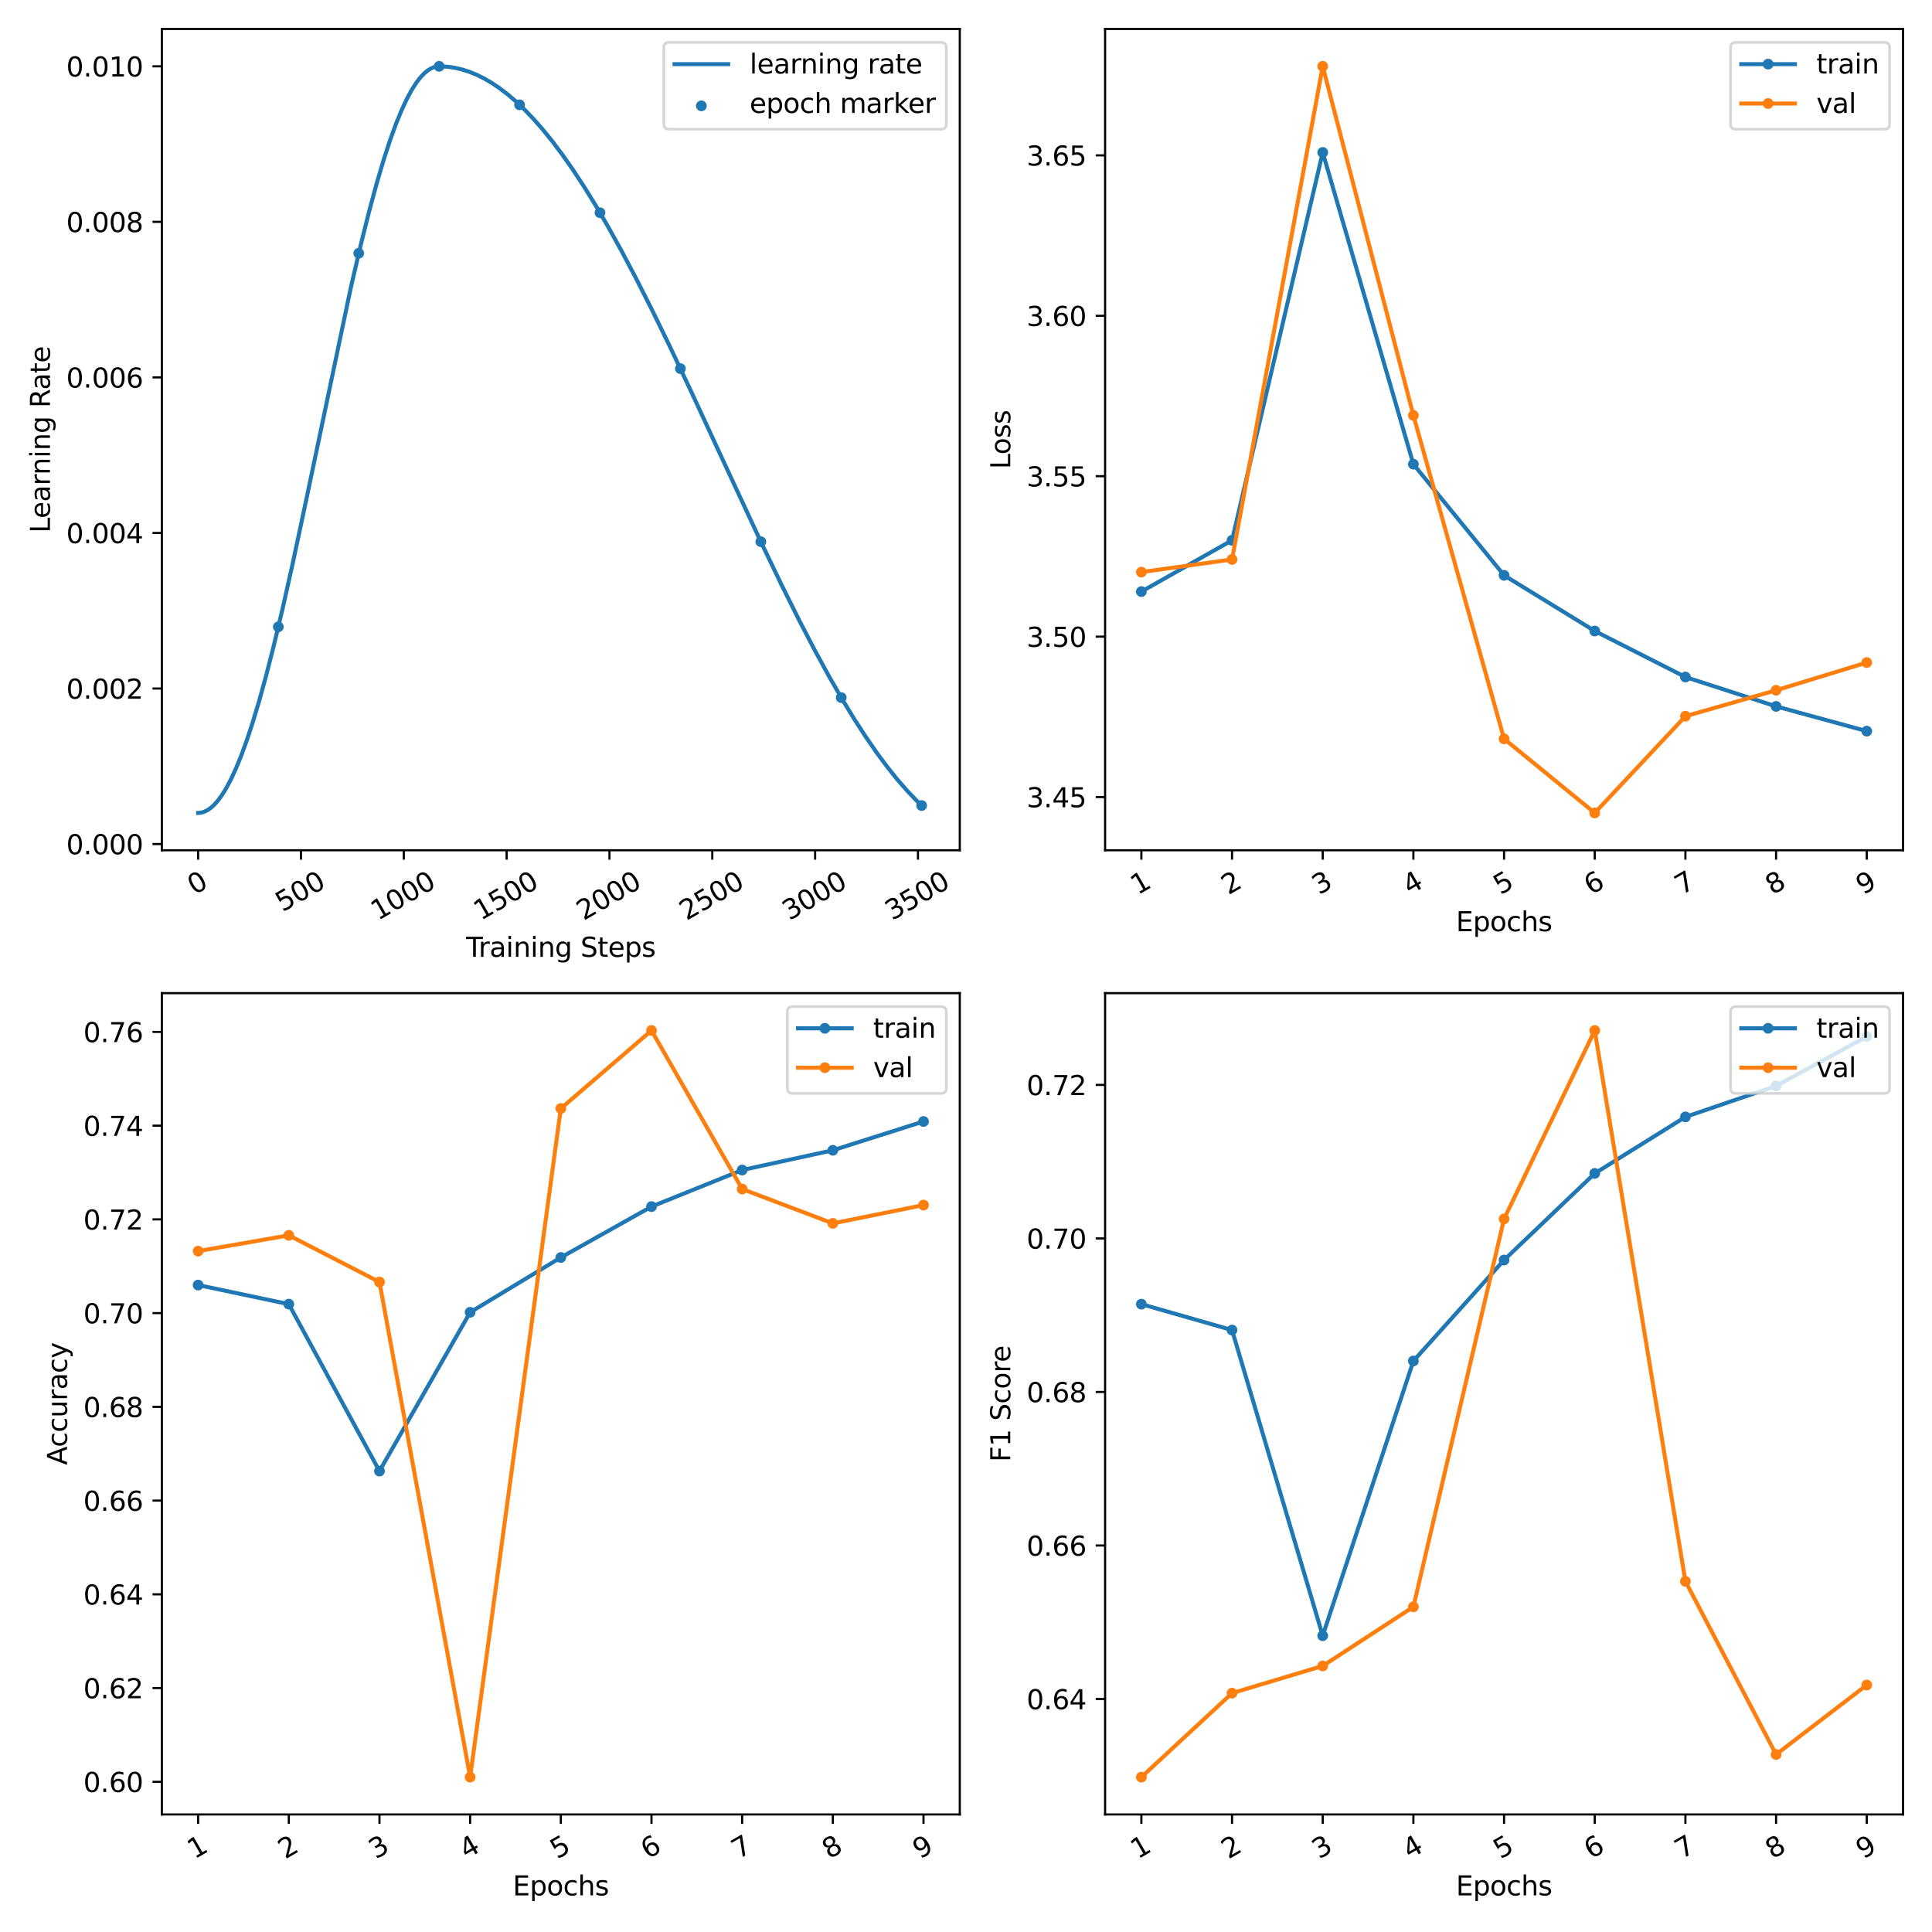 <?xml version="1.0" encoding="utf-8" standalone="no"?>
<!DOCTYPE svg PUBLIC "-//W3C//DTD SVG 1.1//EN"
  "http://www.w3.org/Graphics/SVG/1.1/DTD/svg11.dtd">
<svg xmlns:xlink="http://www.w3.org/1999/xlink" width="720pt" height="720pt" viewBox="0 0 720 720" xmlns="http://www.w3.org/2000/svg" version="1.1">
 <defs>
  <style type="text/css">*{stroke-linejoin: round; stroke-linecap: butt}</style>
 </defs>
 <g id="figure_1">
  <g id="patch_1">
   <path d="M 0 720 
L 720 720 
L 720 0 
L 0 0 
z
" style="fill: #ffffff"/>
  </g>
  <g id="axes_1">
   <g id="patch_2">
    <path d="M 60.32 316.87 
L 357.681 316.87 
L 357.681 10.8 
L 60.32 10.8 
z
" style="fill: #ffffff"/>
   </g>
   <g id="PathCollection_1">
    <defs>
     <path id="m5962abda83" d="M 0 1.5 
C 0.398 1.5 0.779 1.342 1.061 1.061 
C 1.342 0.779 1.5 0.398 1.5 0 
C 1.5 -0.398 1.342 -0.779 1.061 -1.061 
C 0.779 -1.342 0.398 -1.5 0 -1.5 
C -0.398 -1.5 -0.779 -1.342 -1.061 -1.061 
C -1.342 -0.779 -1.5 -0.398 -1.5 0 
C -1.5 0.398 -1.342 0.779 -1.061 1.061 
C -0.779 1.342 -0.398 1.5 0 1.5 
z
" style="stroke: #1f77b4"/>
    </defs>
    <g clip-path="url(#p91cda7e536)">
     <use xlink:href="#m5962abda83" x="103.728" y="233.612" style="fill: #1f77b4; stroke: #1f77b4"/>
     <use xlink:href="#m5962abda83" x="133.696" y="94.381" style="fill: #1f77b4; stroke: #1f77b4"/>
     <use xlink:href="#m5962abda83" x="163.665" y="24.712" style="fill: #1f77b4; stroke: #1f77b4"/>
     <use xlink:href="#m5962abda83" x="193.633" y="39.064" style="fill: #1f77b4; stroke: #1f77b4"/>
     <use xlink:href="#m5962abda83" x="223.601" y="79.276" style="fill: #1f77b4; stroke: #1f77b4"/>
     <use xlink:href="#m5962abda83" x="253.57" y="137.384" style="fill: #1f77b4; stroke: #1f77b4"/>
     <use xlink:href="#m5962abda83" x="283.538" y="201.879" style="fill: #1f77b4; stroke: #1f77b4"/>
     <use xlink:href="#m5962abda83" x="313.507" y="259.987" style="fill: #1f77b4; stroke: #1f77b4"/>
     <use xlink:href="#m5962abda83" x="343.475" y="300.199" style="fill: #1f77b4; stroke: #1f77b4"/>
    </g>
   </g>
   <g id="matplotlib.axis_1">
    <g id="xtick_1">
     <g id="line2d_1">
      <defs>
       <path id="m7711ffd100" d="M 0 0 
L 0 3.5 
" style="stroke: #000000; stroke-width: 0.8"/>
      </defs>
      <g>
       <use xlink:href="#m7711ffd100" x="73.836" y="316.87" style="stroke: #000000; stroke-width: 0.8"/>
      </g>
     </g>
     <g id="text_1">
      <!-- 0 -->
      <g transform="translate(72.461 333.632) rotate(-30) scale(0.1 -0.1)">
       <defs>
        <path id="DejaVuSans-30" d="M 2034 4250 
Q 1547 4250 1301 3770 
Q 1056 3291 1056 2328 
Q 1056 1369 1301 889 
Q 1547 409 2034 409 
Q 2525 409 2770 889 
Q 3016 1369 3016 2328 
Q 3016 3291 2770 3770 
Q 2525 4250 2034 4250 
z
M 2034 4750 
Q 2819 4750 3233 4129 
Q 3647 3509 3647 2328 
Q 3647 1150 3233 529 
Q 2819 -91 2034 -91 
Q 1250 -91 836 529 
Q 422 1150 422 2328 
Q 422 3509 836 4129 
Q 1250 4750 2034 4750 
z
" transform="scale(0.016)"/>
       </defs>
       <use xlink:href="#DejaVuSans-30"/>
      </g>
     </g>
    </g>
    <g id="xtick_2">
     <g id="line2d_2">
      <g>
       <use xlink:href="#m7711ffd100" x="112.159" y="316.87" style="stroke: #000000; stroke-width: 0.8"/>
      </g>
     </g>
     <g id="text_2">
      <!-- 500 -->
      <g transform="translate(105.274 339.995) rotate(-30) scale(0.1 -0.1)">
       <defs>
        <path id="DejaVuSans-35" d="M 691 4666 
L 3169 4666 
L 3169 4134 
L 1269 4134 
L 1269 2991 
Q 1406 3038 1543 3061 
Q 1681 3084 1819 3084 
Q 2600 3084 3056 2656 
Q 3513 2228 3513 1497 
Q 3513 744 3044 326 
Q 2575 -91 1722 -91 
Q 1428 -91 1123 -41 
Q 819 9 494 109 
L 494 744 
Q 775 591 1075 516 
Q 1375 441 1709 441 
Q 2250 441 2565 725 
Q 2881 1009 2881 1497 
Q 2881 1984 2565 2268 
Q 2250 2553 1709 2553 
Q 1456 2553 1204 2497 
Q 953 2441 691 2322 
L 691 4666 
z
" transform="scale(0.016)"/>
       </defs>
       <use xlink:href="#DejaVuSans-35"/>
       <use xlink:href="#DejaVuSans-30" x="63.623"/>
       <use xlink:href="#DejaVuSans-30" x="127.246"/>
      </g>
     </g>
    </g>
    <g id="xtick_3">
     <g id="line2d_3">
      <g>
       <use xlink:href="#m7711ffd100" x="150.482" y="316.87" style="stroke: #000000; stroke-width: 0.8"/>
      </g>
     </g>
     <g id="text_3">
      <!-- 1000 -->
      <g transform="translate(140.841 343.176) rotate(-30) scale(0.1 -0.1)">
       <defs>
        <path id="DejaVuSans-31" d="M 794 531 
L 1825 531 
L 1825 4091 
L 703 3866 
L 703 4441 
L 1819 4666 
L 2450 4666 
L 2450 531 
L 3481 531 
L 3481 0 
L 794 0 
L 794 531 
z
" transform="scale(0.016)"/>
       </defs>
       <use xlink:href="#DejaVuSans-31"/>
       <use xlink:href="#DejaVuSans-30" x="63.623"/>
       <use xlink:href="#DejaVuSans-30" x="127.246"/>
       <use xlink:href="#DejaVuSans-30" x="190.869"/>
      </g>
     </g>
    </g>
    <g id="xtick_4">
     <g id="line2d_4">
      <g>
       <use xlink:href="#m7711ffd100" x="188.804" y="316.87" style="stroke: #000000; stroke-width: 0.8"/>
      </g>
     </g>
     <g id="text_4">
      <!-- 1500 -->
      <g transform="translate(179.164 343.176) rotate(-30) scale(0.1 -0.1)">
       <use xlink:href="#DejaVuSans-31"/>
       <use xlink:href="#DejaVuSans-35" x="63.623"/>
       <use xlink:href="#DejaVuSans-30" x="127.246"/>
       <use xlink:href="#DejaVuSans-30" x="190.869"/>
      </g>
     </g>
    </g>
    <g id="xtick_5">
     <g id="line2d_5">
      <g>
       <use xlink:href="#m7711ffd100" x="227.127" y="316.87" style="stroke: #000000; stroke-width: 0.8"/>
      </g>
     </g>
     <g id="text_5">
      <!-- 2000 -->
      <g transform="translate(217.487 343.176) rotate(-30) scale(0.1 -0.1)">
       <defs>
        <path id="DejaVuSans-32" d="M 1228 531 
L 3431 531 
L 3431 0 
L 469 0 
L 469 531 
Q 828 903 1448 1529 
Q 2069 2156 2228 2338 
Q 2531 2678 2651 2914 
Q 2772 3150 2772 3378 
Q 2772 3750 2511 3984 
Q 2250 4219 1831 4219 
Q 1534 4219 1204 4116 
Q 875 4013 500 3803 
L 500 4441 
Q 881 4594 1212 4672 
Q 1544 4750 1819 4750 
Q 2544 4750 2975 4387 
Q 3406 4025 3406 3419 
Q 3406 3131 3298 2873 
Q 3191 2616 2906 2266 
Q 2828 2175 2409 1742 
Q 1991 1309 1228 531 
z
" transform="scale(0.016)"/>
       </defs>
       <use xlink:href="#DejaVuSans-32"/>
       <use xlink:href="#DejaVuSans-30" x="63.623"/>
       <use xlink:href="#DejaVuSans-30" x="127.246"/>
       <use xlink:href="#DejaVuSans-30" x="190.869"/>
      </g>
     </g>
    </g>
    <g id="xtick_6">
     <g id="line2d_6">
      <g>
       <use xlink:href="#m7711ffd100" x="265.45" y="316.87" style="stroke: #000000; stroke-width: 0.8"/>
      </g>
     </g>
     <g id="text_6">
      <!-- 2500 -->
      <g transform="translate(255.809 343.176) rotate(-30) scale(0.1 -0.1)">
       <use xlink:href="#DejaVuSans-32"/>
       <use xlink:href="#DejaVuSans-35" x="63.623"/>
       <use xlink:href="#DejaVuSans-30" x="127.246"/>
       <use xlink:href="#DejaVuSans-30" x="190.869"/>
      </g>
     </g>
    </g>
    <g id="xtick_7">
     <g id="line2d_7">
      <g>
       <use xlink:href="#m7711ffd100" x="303.773" y="316.87" style="stroke: #000000; stroke-width: 0.8"/>
      </g>
     </g>
     <g id="text_7">
      <!-- 3000 -->
      <g transform="translate(294.132 343.176) rotate(-30) scale(0.1 -0.1)">
       <defs>
        <path id="DejaVuSans-33" d="M 2597 2516 
Q 3050 2419 3304 2112 
Q 3559 1806 3559 1356 
Q 3559 666 3084 287 
Q 2609 -91 1734 -91 
Q 1441 -91 1130 -33 
Q 819 25 488 141 
L 488 750 
Q 750 597 1062 519 
Q 1375 441 1716 441 
Q 2309 441 2620 675 
Q 2931 909 2931 1356 
Q 2931 1769 2642 2001 
Q 2353 2234 1838 2234 
L 1294 2234 
L 1294 2753 
L 1863 2753 
Q 2328 2753 2575 2939 
Q 2822 3125 2822 3475 
Q 2822 3834 2567 4026 
Q 2313 4219 1838 4219 
Q 1578 4219 1281 4162 
Q 984 4106 628 3988 
L 628 4550 
Q 988 4650 1302 4700 
Q 1616 4750 1894 4750 
Q 2613 4750 3031 4423 
Q 3450 4097 3450 3541 
Q 3450 3153 3228 2886 
Q 3006 2619 2597 2516 
z
" transform="scale(0.016)"/>
       </defs>
       <use xlink:href="#DejaVuSans-33"/>
       <use xlink:href="#DejaVuSans-30" x="63.623"/>
       <use xlink:href="#DejaVuSans-30" x="127.246"/>
       <use xlink:href="#DejaVuSans-30" x="190.869"/>
      </g>
     </g>
    </g>
    <g id="xtick_8">
     <g id="line2d_8">
      <g>
       <use xlink:href="#m7711ffd100" x="342.095" y="316.87" style="stroke: #000000; stroke-width: 0.8"/>
      </g>
     </g>
     <g id="text_8">
      <!-- 3500 -->
      <g transform="translate(332.455 343.176) rotate(-30) scale(0.1 -0.1)">
       <use xlink:href="#DejaVuSans-33"/>
       <use xlink:href="#DejaVuSans-35" x="63.623"/>
       <use xlink:href="#DejaVuSans-30" x="127.246"/>
       <use xlink:href="#DejaVuSans-30" x="190.869"/>
      </g>
     </g>
    </g>
    <g id="text_9">
     <!-- Training Steps -->
     <g transform="translate(173.696 356.575) scale(0.1 -0.1)">
      <defs>
       <path id="DejaVuSans-54" d="M -19 4666 
L 3928 4666 
L 3928 4134 
L 2272 4134 
L 2272 0 
L 1638 0 
L 1638 4134 
L -19 4134 
L -19 4666 
z
" transform="scale(0.016)"/>
       <path id="DejaVuSans-72" d="M 2631 2963 
Q 2534 3019 2420 3045 
Q 2306 3072 2169 3072 
Q 1681 3072 1420 2755 
Q 1159 2438 1159 1844 
L 1159 0 
L 581 0 
L 581 3500 
L 1159 3500 
L 1159 2956 
Q 1341 3275 1631 3429 
Q 1922 3584 2338 3584 
Q 2397 3584 2469 3576 
Q 2541 3569 2628 3553 
L 2631 2963 
z
" transform="scale(0.016)"/>
       <path id="DejaVuSans-61" d="M 2194 1759 
Q 1497 1759 1228 1600 
Q 959 1441 959 1056 
Q 959 750 1161 570 
Q 1363 391 1709 391 
Q 2188 391 2477 730 
Q 2766 1069 2766 1631 
L 2766 1759 
L 2194 1759 
z
M 3341 1997 
L 3341 0 
L 2766 0 
L 2766 531 
Q 2569 213 2275 61 
Q 1981 -91 1556 -91 
Q 1019 -91 701 211 
Q 384 513 384 1019 
Q 384 1609 779 1909 
Q 1175 2209 1959 2209 
L 2766 2209 
L 2766 2266 
Q 2766 2663 2505 2880 
Q 2244 3097 1772 3097 
Q 1472 3097 1187 3025 
Q 903 2953 641 2809 
L 641 3341 
Q 956 3463 1253 3523 
Q 1550 3584 1831 3584 
Q 2591 3584 2966 3190 
Q 3341 2797 3341 1997 
z
" transform="scale(0.016)"/>
       <path id="DejaVuSans-69" d="M 603 3500 
L 1178 3500 
L 1178 0 
L 603 0 
L 603 3500 
z
M 603 4863 
L 1178 4863 
L 1178 4134 
L 603 4134 
L 603 4863 
z
" transform="scale(0.016)"/>
       <path id="DejaVuSans-6e" d="M 3513 2113 
L 3513 0 
L 2938 0 
L 2938 2094 
Q 2938 2591 2744 2837 
Q 2550 3084 2163 3084 
Q 1697 3084 1428 2787 
Q 1159 2491 1159 1978 
L 1159 0 
L 581 0 
L 581 3500 
L 1159 3500 
L 1159 2956 
Q 1366 3272 1645 3428 
Q 1925 3584 2291 3584 
Q 2894 3584 3203 3211 
Q 3513 2838 3513 2113 
z
" transform="scale(0.016)"/>
       <path id="DejaVuSans-67" d="M 2906 1791 
Q 2906 2416 2648 2759 
Q 2391 3103 1925 3103 
Q 1463 3103 1205 2759 
Q 947 2416 947 1791 
Q 947 1169 1205 825 
Q 1463 481 1925 481 
Q 2391 481 2648 825 
Q 2906 1169 2906 1791 
z
M 3481 434 
Q 3481 -459 3084 -895 
Q 2688 -1331 1869 -1331 
Q 1566 -1331 1297 -1286 
Q 1028 -1241 775 -1147 
L 775 -588 
Q 1028 -725 1275 -790 
Q 1522 -856 1778 -856 
Q 2344 -856 2625 -561 
Q 2906 -266 2906 331 
L 2906 616 
Q 2728 306 2450 153 
Q 2172 0 1784 0 
Q 1141 0 747 490 
Q 353 981 353 1791 
Q 353 2603 747 3093 
Q 1141 3584 1784 3584 
Q 2172 3584 2450 3431 
Q 2728 3278 2906 2969 
L 2906 3500 
L 3481 3500 
L 3481 434 
z
" transform="scale(0.016)"/>
       <path id="DejaVuSans-20" transform="scale(0.016)"/>
       <path id="DejaVuSans-53" d="M 3425 4513 
L 3425 3897 
Q 3066 4069 2747 4153 
Q 2428 4238 2131 4238 
Q 1616 4238 1336 4038 
Q 1056 3838 1056 3469 
Q 1056 3159 1242 3001 
Q 1428 2844 1947 2747 
L 2328 2669 
Q 3034 2534 3370 2195 
Q 3706 1856 3706 1288 
Q 3706 609 3251 259 
Q 2797 -91 1919 -91 
Q 1588 -91 1214 -16 
Q 841 59 441 206 
L 441 856 
Q 825 641 1194 531 
Q 1563 422 1919 422 
Q 2459 422 2753 634 
Q 3047 847 3047 1241 
Q 3047 1584 2836 1778 
Q 2625 1972 2144 2069 
L 1759 2144 
Q 1053 2284 737 2584 
Q 422 2884 422 3419 
Q 422 4038 858 4394 
Q 1294 4750 2059 4750 
Q 2388 4750 2728 4690 
Q 3069 4631 3425 4513 
z
" transform="scale(0.016)"/>
       <path id="DejaVuSans-74" d="M 1172 4494 
L 1172 3500 
L 2356 3500 
L 2356 3053 
L 1172 3053 
L 1172 1153 
Q 1172 725 1289 603 
Q 1406 481 1766 481 
L 2356 481 
L 2356 0 
L 1766 0 
Q 1100 0 847 248 
Q 594 497 594 1153 
L 594 3053 
L 172 3053 
L 172 3500 
L 594 3500 
L 594 4494 
L 1172 4494 
z
" transform="scale(0.016)"/>
       <path id="DejaVuSans-65" d="M 3597 1894 
L 3597 1613 
L 953 1613 
Q 991 1019 1311 708 
Q 1631 397 2203 397 
Q 2534 397 2845 478 
Q 3156 559 3463 722 
L 3463 178 
Q 3153 47 2828 -22 
Q 2503 -91 2169 -91 
Q 1331 -91 842 396 
Q 353 884 353 1716 
Q 353 2575 817 3079 
Q 1281 3584 2069 3584 
Q 2775 3584 3186 3129 
Q 3597 2675 3597 1894 
z
M 3022 2063 
Q 3016 2534 2758 2815 
Q 2500 3097 2075 3097 
Q 1594 3097 1305 2825 
Q 1016 2553 972 2059 
L 3022 2063 
z
" transform="scale(0.016)"/>
       <path id="DejaVuSans-70" d="M 1159 525 
L 1159 -1331 
L 581 -1331 
L 581 3500 
L 1159 3500 
L 1159 2969 
Q 1341 3281 1617 3432 
Q 1894 3584 2278 3584 
Q 2916 3584 3314 3078 
Q 3713 2572 3713 1747 
Q 3713 922 3314 415 
Q 2916 -91 2278 -91 
Q 1894 -91 1617 61 
Q 1341 213 1159 525 
z
M 3116 1747 
Q 3116 2381 2855 2742 
Q 2594 3103 2138 3103 
Q 1681 3103 1420 2742 
Q 1159 2381 1159 1747 
Q 1159 1113 1420 752 
Q 1681 391 2138 391 
Q 2594 391 2855 752 
Q 3116 1113 3116 1747 
z
" transform="scale(0.016)"/>
       <path id="DejaVuSans-73" d="M 2834 3397 
L 2834 2853 
Q 2591 2978 2328 3040 
Q 2066 3103 1784 3103 
Q 1356 3103 1142 2972 
Q 928 2841 928 2578 
Q 928 2378 1081 2264 
Q 1234 2150 1697 2047 
L 1894 2003 
Q 2506 1872 2764 1633 
Q 3022 1394 3022 966 
Q 3022 478 2636 193 
Q 2250 -91 1575 -91 
Q 1294 -91 989 -36 
Q 684 19 347 128 
L 347 722 
Q 666 556 975 473 
Q 1284 391 1588 391 
Q 1994 391 2212 530 
Q 2431 669 2431 922 
Q 2431 1156 2273 1281 
Q 2116 1406 1581 1522 
L 1381 1569 
Q 847 1681 609 1914 
Q 372 2147 372 2553 
Q 372 3047 722 3315 
Q 1072 3584 1716 3584 
Q 2034 3584 2315 3537 
Q 2597 3491 2834 3397 
z
" transform="scale(0.016)"/>
      </defs>
      <use xlink:href="#DejaVuSans-54"/>
      <use xlink:href="#DejaVuSans-72" x="46.334"/>
      <use xlink:href="#DejaVuSans-61" x="87.447"/>
      <use xlink:href="#DejaVuSans-69" x="148.727"/>
      <use xlink:href="#DejaVuSans-6e" x="176.51"/>
      <use xlink:href="#DejaVuSans-69" x="239.889"/>
      <use xlink:href="#DejaVuSans-6e" x="267.672"/>
      <use xlink:href="#DejaVuSans-67" x="331.051"/>
      <use xlink:href="#DejaVuSans-20" x="394.527"/>
      <use xlink:href="#DejaVuSans-53" x="426.314"/>
      <use xlink:href="#DejaVuSans-74" x="489.791"/>
      <use xlink:href="#DejaVuSans-65" x="529"/>
      <use xlink:href="#DejaVuSans-70" x="590.523"/>
      <use xlink:href="#DejaVuSans-73" x="654"/>
     </g>
    </g>
   </g>
   <g id="matplotlib.axis_2">
    <g id="ytick_1">
     <g id="line2d_9">
      <defs>
       <path id="m5d7086bda0" d="M 0 0 
L -3.5 0 
" style="stroke: #000000; stroke-width: 0.8"/>
      </defs>
      <g>
       <use xlink:href="#m5d7086bda0" x="60.32" y="314.552" style="stroke: #000000; stroke-width: 0.8"/>
      </g>
     </g>
     <g id="text_10">
      <!-- 0.000 -->
      <g transform="translate(24.692 318.351) scale(0.1 -0.1)">
       <defs>
        <path id="DejaVuSans-2e" d="M 684 794 
L 1344 794 
L 1344 0 
L 684 0 
L 684 794 
z
" transform="scale(0.016)"/>
       </defs>
       <use xlink:href="#DejaVuSans-30"/>
       <use xlink:href="#DejaVuSans-2e" x="63.623"/>
       <use xlink:href="#DejaVuSans-30" x="95.41"/>
       <use xlink:href="#DejaVuSans-30" x="159.033"/>
       <use xlink:href="#DejaVuSans-30" x="222.656"/>
      </g>
     </g>
    </g>
    <g id="ytick_2">
     <g id="line2d_10">
      <g>
       <use xlink:href="#m5d7086bda0" x="60.32" y="256.584" style="stroke: #000000; stroke-width: 0.8"/>
      </g>
     </g>
     <g id="text_11">
      <!-- 0.002 -->
      <g transform="translate(24.692 260.383) scale(0.1 -0.1)">
       <use xlink:href="#DejaVuSans-30"/>
       <use xlink:href="#DejaVuSans-2e" x="63.623"/>
       <use xlink:href="#DejaVuSans-30" x="95.41"/>
       <use xlink:href="#DejaVuSans-30" x="159.033"/>
       <use xlink:href="#DejaVuSans-32" x="222.656"/>
      </g>
     </g>
    </g>
    <g id="ytick_3">
     <g id="line2d_11">
      <g>
       <use xlink:href="#m5d7086bda0" x="60.32" y="198.616" style="stroke: #000000; stroke-width: 0.8"/>
      </g>
     </g>
     <g id="text_12">
      <!-- 0.004 -->
      <g transform="translate(24.692 202.415) scale(0.1 -0.1)">
       <defs>
        <path id="DejaVuSans-34" d="M 2419 4116 
L 825 1625 
L 2419 1625 
L 2419 4116 
z
M 2253 4666 
L 3047 4666 
L 3047 1625 
L 3713 1625 
L 3713 1100 
L 3047 1100 
L 3047 0 
L 2419 0 
L 2419 1100 
L 313 1100 
L 313 1709 
L 2253 4666 
z
" transform="scale(0.016)"/>
       </defs>
       <use xlink:href="#DejaVuSans-30"/>
       <use xlink:href="#DejaVuSans-2e" x="63.623"/>
       <use xlink:href="#DejaVuSans-30" x="95.41"/>
       <use xlink:href="#DejaVuSans-30" x="159.033"/>
       <use xlink:href="#DejaVuSans-34" x="222.656"/>
      </g>
     </g>
    </g>
    <g id="ytick_4">
     <g id="line2d_12">
      <g>
       <use xlink:href="#m5d7086bda0" x="60.32" y="140.648" style="stroke: #000000; stroke-width: 0.8"/>
      </g>
     </g>
     <g id="text_13">
      <!-- 0.006 -->
      <g transform="translate(24.692 144.447) scale(0.1 -0.1)">
       <defs>
        <path id="DejaVuSans-36" d="M 2113 2584 
Q 1688 2584 1439 2293 
Q 1191 2003 1191 1497 
Q 1191 994 1439 701 
Q 1688 409 2113 409 
Q 2538 409 2786 701 
Q 3034 994 3034 1497 
Q 3034 2003 2786 2293 
Q 2538 2584 2113 2584 
z
M 3366 4563 
L 3366 3988 
Q 3128 4100 2886 4159 
Q 2644 4219 2406 4219 
Q 1781 4219 1451 3797 
Q 1122 3375 1075 2522 
Q 1259 2794 1537 2939 
Q 1816 3084 2150 3084 
Q 2853 3084 3261 2657 
Q 3669 2231 3669 1497 
Q 3669 778 3244 343 
Q 2819 -91 2113 -91 
Q 1303 -91 875 529 
Q 447 1150 447 2328 
Q 447 3434 972 4092 
Q 1497 4750 2381 4750 
Q 2619 4750 2861 4703 
Q 3103 4656 3366 4563 
z
" transform="scale(0.016)"/>
       </defs>
       <use xlink:href="#DejaVuSans-30"/>
       <use xlink:href="#DejaVuSans-2e" x="63.623"/>
       <use xlink:href="#DejaVuSans-30" x="95.41"/>
       <use xlink:href="#DejaVuSans-30" x="159.033"/>
       <use xlink:href="#DejaVuSans-36" x="222.656"/>
      </g>
     </g>
    </g>
    <g id="ytick_5">
     <g id="line2d_13">
      <g>
       <use xlink:href="#m5d7086bda0" x="60.32" y="82.68" style="stroke: #000000; stroke-width: 0.8"/>
      </g>
     </g>
     <g id="text_14">
      <!-- 0.008 -->
      <g transform="translate(24.692 86.479) scale(0.1 -0.1)">
       <defs>
        <path id="DejaVuSans-38" d="M 2034 2216 
Q 1584 2216 1326 1975 
Q 1069 1734 1069 1313 
Q 1069 891 1326 650 
Q 1584 409 2034 409 
Q 2484 409 2743 651 
Q 3003 894 3003 1313 
Q 3003 1734 2745 1975 
Q 2488 2216 2034 2216 
z
M 1403 2484 
Q 997 2584 770 2862 
Q 544 3141 544 3541 
Q 544 4100 942 4425 
Q 1341 4750 2034 4750 
Q 2731 4750 3128 4425 
Q 3525 4100 3525 3541 
Q 3525 3141 3298 2862 
Q 3072 2584 2669 2484 
Q 3125 2378 3379 2068 
Q 3634 1759 3634 1313 
Q 3634 634 3220 271 
Q 2806 -91 2034 -91 
Q 1263 -91 848 271 
Q 434 634 434 1313 
Q 434 1759 690 2068 
Q 947 2378 1403 2484 
z
M 1172 3481 
Q 1172 3119 1398 2916 
Q 1625 2713 2034 2713 
Q 2441 2713 2670 2916 
Q 2900 3119 2900 3481 
Q 2900 3844 2670 4047 
Q 2441 4250 2034 4250 
Q 1625 4250 1398 4047 
Q 1172 3844 1172 3481 
z
" transform="scale(0.016)"/>
       </defs>
       <use xlink:href="#DejaVuSans-30"/>
       <use xlink:href="#DejaVuSans-2e" x="63.623"/>
       <use xlink:href="#DejaVuSans-30" x="95.41"/>
       <use xlink:href="#DejaVuSans-30" x="159.033"/>
       <use xlink:href="#DejaVuSans-38" x="222.656"/>
      </g>
     </g>
    </g>
    <g id="ytick_6">
     <g id="line2d_14">
      <g>
       <use xlink:href="#m5d7086bda0" x="60.32" y="24.712" style="stroke: #000000; stroke-width: 0.8"/>
      </g>
     </g>
     <g id="text_15">
      <!-- 0.010 -->
      <g transform="translate(24.692 28.512) scale(0.1 -0.1)">
       <use xlink:href="#DejaVuSans-30"/>
       <use xlink:href="#DejaVuSans-2e" x="63.623"/>
       <use xlink:href="#DejaVuSans-30" x="95.41"/>
       <use xlink:href="#DejaVuSans-31" x="159.033"/>
       <use xlink:href="#DejaVuSans-30" x="222.656"/>
      </g>
     </g>
    </g>
    <g id="text_16">
     <!-- Learning Rate -->
     <g transform="translate(18.612 198.595) rotate(-90) scale(0.1 -0.1)">
      <defs>
       <path id="DejaVuSans-4c" d="M 628 4666 
L 1259 4666 
L 1259 531 
L 3531 531 
L 3531 0 
L 628 0 
L 628 4666 
z
" transform="scale(0.016)"/>
       <path id="DejaVuSans-52" d="M 2841 2188 
Q 3044 2119 3236 1894 
Q 3428 1669 3622 1275 
L 4263 0 
L 3584 0 
L 2988 1197 
Q 2756 1666 2539 1819 
Q 2322 1972 1947 1972 
L 1259 1972 
L 1259 0 
L 628 0 
L 628 4666 
L 2053 4666 
Q 2853 4666 3247 4331 
Q 3641 3997 3641 3322 
Q 3641 2881 3436 2590 
Q 3231 2300 2841 2188 
z
M 1259 4147 
L 1259 2491 
L 2053 2491 
Q 2509 2491 2742 2702 
Q 2975 2913 2975 3322 
Q 2975 3731 2742 3939 
Q 2509 4147 2053 4147 
L 1259 4147 
z
" transform="scale(0.016)"/>
      </defs>
      <use xlink:href="#DejaVuSans-4c"/>
      <use xlink:href="#DejaVuSans-65" x="53.963"/>
      <use xlink:href="#DejaVuSans-61" x="115.486"/>
      <use xlink:href="#DejaVuSans-72" x="176.766"/>
      <use xlink:href="#DejaVuSans-6e" x="216.129"/>
      <use xlink:href="#DejaVuSans-69" x="279.508"/>
      <use xlink:href="#DejaVuSans-6e" x="307.291"/>
      <use xlink:href="#DejaVuSans-67" x="370.67"/>
      <use xlink:href="#DejaVuSans-20" x="434.146"/>
      <use xlink:href="#DejaVuSans-52" x="465.934"/>
      <use xlink:href="#DejaVuSans-61" x="533.166"/>
      <use xlink:href="#DejaVuSans-74" x="594.445"/>
      <use xlink:href="#DejaVuSans-65" x="633.654"/>
     </g>
    </g>
   </g>
   <g id="line2d_15">
    <path d="M 73.836 302.958 
L 74.986 302.846 
L 76.136 302.509 
L 77.362 301.902 
L 78.588 301.041 
L 79.891 299.85 
L 81.271 298.282 
L 82.727 296.287 
L 84.337 293.682 
L 86.023 290.512 
L 87.863 286.553 
L 89.779 281.888 
L 91.848 276.256 
L 94.071 269.552 
L 96.523 261.416 
L 99.129 251.986 
L 102.042 240.584 
L 105.261 227.062 
L 109.017 210.287 
L 113.692 188.32 
L 130.707 107.34 
L 134.386 91.494 
L 137.529 78.896 
L 140.365 68.403 
L 142.971 59.586 
L 145.347 52.299 
L 147.569 46.178 
L 149.639 41.118 
L 151.555 37.004 
L 153.318 33.723 
L 155.004 31.046 
L 156.537 29.013 
L 157.993 27.44 
L 159.373 26.277 
L 160.676 25.472 
L 161.902 24.977 
L 163.052 24.744 
L 164.355 24.72 
L 166.961 24.889 
L 169.566 25.278 
L 172.249 25.908 
L 174.932 26.77 
L 177.691 27.898 
L 180.45 29.267 
L 183.286 30.924 
L 186.199 32.886 
L 189.188 35.17 
L 192.254 37.793 
L 195.473 40.845 
L 198.768 44.281 
L 202.217 48.202 
L 205.82 52.644 
L 209.575 57.637 
L 213.484 63.21 
L 217.623 69.507 
L 221.992 76.571 
L 226.591 84.437 
L 231.496 93.271 
L 236.861 103.403 
L 242.763 115.039 
L 249.431 128.694 
L 257.479 145.705 
L 270.049 172.875 
L 283.538 201.879 
L 291.356 218.162 
L 297.871 231.233 
L 303.619 242.283 
L 308.908 251.976 
L 313.813 260.506 
L 318.412 268.059 
L 322.704 274.688 
L 326.766 280.563 
L 330.675 285.828 
L 334.354 290.421 
L 337.88 294.479 
L 341.329 298.111 
L 344.165 300.842 
L 344.165 300.842 
" clip-path="url(#p91cda7e536)" style="fill: none; stroke: #1f77b4; stroke-width: 1.5; stroke-linecap: square"/>
   </g>
   <g id="patch_3">
    <path d="M 60.32 316.87 
L 60.32 10.8 
" style="fill: none; stroke: #000000; stroke-width: 0.8; stroke-linejoin: miter; stroke-linecap: square"/>
   </g>
   <g id="patch_4">
    <path d="M 357.681 316.87 
L 357.681 10.8 
" style="fill: none; stroke: #000000; stroke-width: 0.8; stroke-linejoin: miter; stroke-linecap: square"/>
   </g>
   <g id="patch_5">
    <path d="M 60.32 316.87 
L 357.681 316.87 
" style="fill: none; stroke: #000000; stroke-width: 0.8; stroke-linejoin: miter; stroke-linecap: square"/>
   </g>
   <g id="patch_6">
    <path d="M 60.32 10.8 
L 357.681 10.8 
" style="fill: none; stroke: #000000; stroke-width: 0.8; stroke-linejoin: miter; stroke-linecap: square"/>
   </g>
   <g id="legend_1">
    <g id="patch_7">
     <path d="M 249.375 48.156 
L 350.681 48.156 
Q 352.681 48.156 352.681 46.156 
L 352.681 17.8 
Q 352.681 15.8 350.681 15.8 
L 249.375 15.8 
Q 247.375 15.8 247.375 17.8 
L 247.375 46.156 
Q 247.375 48.156 249.375 48.156 
z
" style="fill: #ffffff; opacity: 0.8; stroke: #cccccc; stroke-linejoin: miter"/>
    </g>
    <g id="line2d_16">
     <path d="M 251.375 23.898 
L 261.375 23.898 
L 271.375 23.898 
" style="fill: none; stroke: #1f77b4; stroke-width: 1.5; stroke-linecap: square"/>
    </g>
    <g id="text_17">
     <!-- learning rate -->
     <g transform="translate(279.375 27.398) scale(0.1 -0.1)">
      <defs>
       <path id="DejaVuSans-6c" d="M 603 4863 
L 1178 4863 
L 1178 0 
L 603 0 
L 603 4863 
z
" transform="scale(0.016)"/>
      </defs>
      <use xlink:href="#DejaVuSans-6c"/>
      <use xlink:href="#DejaVuSans-65" x="27.783"/>
      <use xlink:href="#DejaVuSans-61" x="89.307"/>
      <use xlink:href="#DejaVuSans-72" x="150.586"/>
      <use xlink:href="#DejaVuSans-6e" x="189.949"/>
      <use xlink:href="#DejaVuSans-69" x="253.328"/>
      <use xlink:href="#DejaVuSans-6e" x="281.111"/>
      <use xlink:href="#DejaVuSans-67" x="344.49"/>
      <use xlink:href="#DejaVuSans-20" x="407.967"/>
      <use xlink:href="#DejaVuSans-72" x="439.754"/>
      <use xlink:href="#DejaVuSans-61" x="480.867"/>
      <use xlink:href="#DejaVuSans-74" x="542.146"/>
      <use xlink:href="#DejaVuSans-65" x="581.355"/>
     </g>
    </g>
    <g id="PathCollection_2">
     <g>
      <use xlink:href="#m5962abda83" x="261.375" y="39.452" style="fill: #1f77b4; stroke: #1f77b4"/>
     </g>
    </g>
    <g id="text_18">
     <!-- epoch marker -->
     <g transform="translate(279.375 42.077) scale(0.1 -0.1)">
      <defs>
       <path id="DejaVuSans-6f" d="M 1959 3097 
Q 1497 3097 1228 2736 
Q 959 2375 959 1747 
Q 959 1119 1226 758 
Q 1494 397 1959 397 
Q 2419 397 2687 759 
Q 2956 1122 2956 1747 
Q 2956 2369 2687 2733 
Q 2419 3097 1959 3097 
z
M 1959 3584 
Q 2709 3584 3137 3096 
Q 3566 2609 3566 1747 
Q 3566 888 3137 398 
Q 2709 -91 1959 -91 
Q 1206 -91 779 398 
Q 353 888 353 1747 
Q 353 2609 779 3096 
Q 1206 3584 1959 3584 
z
" transform="scale(0.016)"/>
       <path id="DejaVuSans-63" d="M 3122 3366 
L 3122 2828 
Q 2878 2963 2633 3030 
Q 2388 3097 2138 3097 
Q 1578 3097 1268 2742 
Q 959 2388 959 1747 
Q 959 1106 1268 751 
Q 1578 397 2138 397 
Q 2388 397 2633 464 
Q 2878 531 3122 666 
L 3122 134 
Q 2881 22 2623 -34 
Q 2366 -91 2075 -91 
Q 1284 -91 818 406 
Q 353 903 353 1747 
Q 353 2603 823 3093 
Q 1294 3584 2113 3584 
Q 2378 3584 2631 3529 
Q 2884 3475 3122 3366 
z
" transform="scale(0.016)"/>
       <path id="DejaVuSans-68" d="M 3513 2113 
L 3513 0 
L 2938 0 
L 2938 2094 
Q 2938 2591 2744 2837 
Q 2550 3084 2163 3084 
Q 1697 3084 1428 2787 
Q 1159 2491 1159 1978 
L 1159 0 
L 581 0 
L 581 4863 
L 1159 4863 
L 1159 2956 
Q 1366 3272 1645 3428 
Q 1925 3584 2291 3584 
Q 2894 3584 3203 3211 
Q 3513 2838 3513 2113 
z
" transform="scale(0.016)"/>
       <path id="DejaVuSans-6d" d="M 3328 2828 
Q 3544 3216 3844 3400 
Q 4144 3584 4550 3584 
Q 5097 3584 5394 3201 
Q 5691 2819 5691 2113 
L 5691 0 
L 5113 0 
L 5113 2094 
Q 5113 2597 4934 2840 
Q 4756 3084 4391 3084 
Q 3944 3084 3684 2787 
Q 3425 2491 3425 1978 
L 3425 0 
L 2847 0 
L 2847 2094 
Q 2847 2600 2669 2842 
Q 2491 3084 2119 3084 
Q 1678 3084 1418 2786 
Q 1159 2488 1159 1978 
L 1159 0 
L 581 0 
L 581 3500 
L 1159 3500 
L 1159 2956 
Q 1356 3278 1631 3431 
Q 1906 3584 2284 3584 
Q 2666 3584 2933 3390 
Q 3200 3197 3328 2828 
z
" transform="scale(0.016)"/>
       <path id="DejaVuSans-6b" d="M 581 4863 
L 1159 4863 
L 1159 1991 
L 2875 3500 
L 3609 3500 
L 1753 1863 
L 3688 0 
L 2938 0 
L 1159 1709 
L 1159 0 
L 581 0 
L 581 4863 
z
" transform="scale(0.016)"/>
      </defs>
      <use xlink:href="#DejaVuSans-65"/>
      <use xlink:href="#DejaVuSans-70" x="61.523"/>
      <use xlink:href="#DejaVuSans-6f" x="125"/>
      <use xlink:href="#DejaVuSans-63" x="186.182"/>
      <use xlink:href="#DejaVuSans-68" x="241.162"/>
      <use xlink:href="#DejaVuSans-20" x="304.541"/>
      <use xlink:href="#DejaVuSans-6d" x="336.328"/>
      <use xlink:href="#DejaVuSans-61" x="433.74"/>
      <use xlink:href="#DejaVuSans-72" x="495.02"/>
      <use xlink:href="#DejaVuSans-6b" x="536.133"/>
      <use xlink:href="#DejaVuSans-65" x="590.418"/>
      <use xlink:href="#DejaVuSans-72" x="651.941"/>
     </g>
    </g>
   </g>
  </g>
  <g id="axes_2">
   <g id="patch_8">
    <path d="M 411.839 316.87 
L 709.2 316.87 
L 709.2 10.8 
L 411.839 10.8 
z
" style="fill: #ffffff"/>
   </g>
   <g id="matplotlib.axis_3">
    <g id="xtick_9">
     <g id="line2d_17">
      <g>
       <use xlink:href="#m7711ffd100" x="425.355" y="316.87" style="stroke: #000000; stroke-width: 0.8"/>
      </g>
     </g>
     <g id="text_19">
      <!-- 1 -->
      <g transform="translate(423.98 333.632) rotate(-30) scale(0.1 -0.1)">
       <use xlink:href="#DejaVuSans-31"/>
      </g>
     </g>
    </g>
    <g id="xtick_10">
     <g id="line2d_18">
      <g>
       <use xlink:href="#m7711ffd100" x="459.146" y="316.87" style="stroke: #000000; stroke-width: 0.8"/>
      </g>
     </g>
     <g id="text_20">
      <!-- 2 -->
      <g transform="translate(457.771 333.632) rotate(-30) scale(0.1 -0.1)">
       <use xlink:href="#DejaVuSans-32"/>
      </g>
     </g>
    </g>
    <g id="xtick_11">
     <g id="line2d_19">
      <g>
       <use xlink:href="#m7711ffd100" x="492.937" y="316.87" style="stroke: #000000; stroke-width: 0.8"/>
      </g>
     </g>
     <g id="text_21">
      <!-- 3 -->
      <g transform="translate(491.562 333.632) rotate(-30) scale(0.1 -0.1)">
       <use xlink:href="#DejaVuSans-33"/>
      </g>
     </g>
    </g>
    <g id="xtick_12">
     <g id="line2d_20">
      <g>
       <use xlink:href="#m7711ffd100" x="526.728" y="316.87" style="stroke: #000000; stroke-width: 0.8"/>
      </g>
     </g>
     <g id="text_22">
      <!-- 4 -->
      <g transform="translate(525.353 333.632) rotate(-30) scale(0.1 -0.1)">
       <use xlink:href="#DejaVuSans-34"/>
      </g>
     </g>
    </g>
    <g id="xtick_13">
     <g id="line2d_21">
      <g>
       <use xlink:href="#m7711ffd100" x="560.519" y="316.87" style="stroke: #000000; stroke-width: 0.8"/>
      </g>
     </g>
     <g id="text_23">
      <!-- 5 -->
      <g transform="translate(559.144 333.632) rotate(-30) scale(0.1 -0.1)">
       <use xlink:href="#DejaVuSans-35"/>
      </g>
     </g>
    </g>
    <g id="xtick_14">
     <g id="line2d_22">
      <g>
       <use xlink:href="#m7711ffd100" x="594.31" y="316.87" style="stroke: #000000; stroke-width: 0.8"/>
      </g>
     </g>
     <g id="text_24">
      <!-- 6 -->
      <g transform="translate(592.935 333.632) rotate(-30) scale(0.1 -0.1)">
       <use xlink:href="#DejaVuSans-36"/>
      </g>
     </g>
    </g>
    <g id="xtick_15">
     <g id="line2d_23">
      <g>
       <use xlink:href="#m7711ffd100" x="628.102" y="316.87" style="stroke: #000000; stroke-width: 0.8"/>
      </g>
     </g>
     <g id="text_25">
      <!-- 7 -->
      <g transform="translate(626.726 333.632) rotate(-30) scale(0.1 -0.1)">
       <defs>
        <path id="DejaVuSans-37" d="M 525 4666 
L 3525 4666 
L 3525 4397 
L 1831 0 
L 1172 0 
L 2766 4134 
L 525 4134 
L 525 4666 
z
" transform="scale(0.016)"/>
       </defs>
       <use xlink:href="#DejaVuSans-37"/>
      </g>
     </g>
    </g>
    <g id="xtick_16">
     <g id="line2d_24">
      <g>
       <use xlink:href="#m7711ffd100" x="661.893" y="316.87" style="stroke: #000000; stroke-width: 0.8"/>
      </g>
     </g>
     <g id="text_26">
      <!-- 8 -->
      <g transform="translate(660.517 333.632) rotate(-30) scale(0.1 -0.1)">
       <use xlink:href="#DejaVuSans-38"/>
      </g>
     </g>
    </g>
    <g id="xtick_17">
     <g id="line2d_25">
      <g>
       <use xlink:href="#m7711ffd100" x="695.684" y="316.87" style="stroke: #000000; stroke-width: 0.8"/>
      </g>
     </g>
     <g id="text_27">
      <!-- 9 -->
      <g transform="translate(694.308 333.632) rotate(-30) scale(0.1 -0.1)">
       <defs>
        <path id="DejaVuSans-39" d="M 703 97 
L 703 672 
Q 941 559 1184 500 
Q 1428 441 1663 441 
Q 2288 441 2617 861 
Q 2947 1281 2994 2138 
Q 2813 1869 2534 1725 
Q 2256 1581 1919 1581 
Q 1219 1581 811 2004 
Q 403 2428 403 3163 
Q 403 3881 828 4315 
Q 1253 4750 1959 4750 
Q 2769 4750 3195 4129 
Q 3622 3509 3622 2328 
Q 3622 1225 3098 567 
Q 2575 -91 1691 -91 
Q 1453 -91 1209 -44 
Q 966 3 703 97 
z
M 1959 2075 
Q 2384 2075 2632 2365 
Q 2881 2656 2881 3163 
Q 2881 3666 2632 3958 
Q 2384 4250 1959 4250 
Q 1534 4250 1286 3958 
Q 1038 3666 1038 3163 
Q 1038 2656 1286 2365 
Q 1534 2075 1959 2075 
z
" transform="scale(0.016)"/>
       </defs>
       <use xlink:href="#DejaVuSans-39"/>
      </g>
     </g>
    </g>
    <g id="text_28">
     <!-- Epochs -->
     <g transform="translate(542.604 347.032) scale(0.1 -0.1)">
      <defs>
       <path id="DejaVuSans-45" d="M 628 4666 
L 3578 4666 
L 3578 4134 
L 1259 4134 
L 1259 2753 
L 3481 2753 
L 3481 2222 
L 1259 2222 
L 1259 531 
L 3634 531 
L 3634 0 
L 628 0 
L 628 4666 
z
" transform="scale(0.016)"/>
      </defs>
      <use xlink:href="#DejaVuSans-45"/>
      <use xlink:href="#DejaVuSans-70" x="63.184"/>
      <use xlink:href="#DejaVuSans-6f" x="126.66"/>
      <use xlink:href="#DejaVuSans-63" x="187.842"/>
      <use xlink:href="#DejaVuSans-68" x="242.822"/>
      <use xlink:href="#DejaVuSans-73" x="306.201"/>
     </g>
    </g>
   </g>
   <g id="matplotlib.axis_4">
    <g id="ytick_7">
     <g id="line2d_26">
      <g>
       <use xlink:href="#m5d7086bda0" x="411.839" y="297.046" style="stroke: #000000; stroke-width: 0.8"/>
      </g>
     </g>
     <g id="text_29">
      <!-- 3.45 -->
      <g transform="translate(382.573 300.845) scale(0.1 -0.1)">
       <use xlink:href="#DejaVuSans-33"/>
       <use xlink:href="#DejaVuSans-2e" x="63.623"/>
       <use xlink:href="#DejaVuSans-34" x="95.41"/>
       <use xlink:href="#DejaVuSans-35" x="159.033"/>
      </g>
     </g>
    </g>
    <g id="ytick_8">
     <g id="line2d_27">
      <g>
       <use xlink:href="#m5d7086bda0" x="411.839" y="237.259" style="stroke: #000000; stroke-width: 0.8"/>
      </g>
     </g>
     <g id="text_30">
      <!-- 3.50 -->
      <g transform="translate(382.573 241.058) scale(0.1 -0.1)">
       <use xlink:href="#DejaVuSans-33"/>
       <use xlink:href="#DejaVuSans-2e" x="63.623"/>
       <use xlink:href="#DejaVuSans-35" x="95.41"/>
       <use xlink:href="#DejaVuSans-30" x="159.033"/>
      </g>
     </g>
    </g>
    <g id="ytick_9">
     <g id="line2d_28">
      <g>
       <use xlink:href="#m5d7086bda0" x="411.839" y="177.472" style="stroke: #000000; stroke-width: 0.8"/>
      </g>
     </g>
     <g id="text_31">
      <!-- 3.55 -->
      <g transform="translate(382.573 181.271) scale(0.1 -0.1)">
       <use xlink:href="#DejaVuSans-33"/>
       <use xlink:href="#DejaVuSans-2e" x="63.623"/>
       <use xlink:href="#DejaVuSans-35" x="95.41"/>
       <use xlink:href="#DejaVuSans-35" x="159.033"/>
      </g>
     </g>
    </g>
    <g id="ytick_10">
     <g id="line2d_29">
      <g>
       <use xlink:href="#m5d7086bda0" x="411.839" y="117.685" style="stroke: #000000; stroke-width: 0.8"/>
      </g>
     </g>
     <g id="text_32">
      <!-- 3.60 -->
      <g transform="translate(382.573 121.484) scale(0.1 -0.1)">
       <use xlink:href="#DejaVuSans-33"/>
       <use xlink:href="#DejaVuSans-2e" x="63.623"/>
       <use xlink:href="#DejaVuSans-36" x="95.41"/>
       <use xlink:href="#DejaVuSans-30" x="159.033"/>
      </g>
     </g>
    </g>
    <g id="ytick_11">
     <g id="line2d_30">
      <g>
       <use xlink:href="#m5d7086bda0" x="411.839" y="57.898" style="stroke: #000000; stroke-width: 0.8"/>
      </g>
     </g>
     <g id="text_33">
      <!-- 3.65 -->
      <g transform="translate(382.573 61.697) scale(0.1 -0.1)">
       <use xlink:href="#DejaVuSans-33"/>
       <use xlink:href="#DejaVuSans-2e" x="63.623"/>
       <use xlink:href="#DejaVuSans-36" x="95.41"/>
       <use xlink:href="#DejaVuSans-35" x="159.033"/>
      </g>
     </g>
    </g>
    <g id="text_34">
     <!-- Loss -->
     <g transform="translate(376.494 174.802) rotate(-90) scale(0.1 -0.1)">
      <use xlink:href="#DejaVuSans-4c"/>
      <use xlink:href="#DejaVuSans-6f" x="53.963"/>
      <use xlink:href="#DejaVuSans-73" x="115.145"/>
      <use xlink:href="#DejaVuSans-73" x="167.244"/>
     </g>
    </g>
   </g>
   <g id="line2d_31">
    <path d="M 425.355 220.475 
L 459.146 201.355 
L 492.937 56.806 
L 526.728 172.989 
L 560.519 214.408 
L 594.31 235.159 
L 628.102 252.312 
L 661.893 263.249 
L 695.684 272.473 
" clip-path="url(#pf15d69ad5e)" style="fill: none; stroke: #1f77b4; stroke-width: 1.5; stroke-linecap: square"/>
    <g clip-path="url(#pf15d69ad5e)">
     <use xlink:href="#m5962abda83" x="425.355" y="220.475" style="fill: #1f77b4; stroke: #1f77b4"/>
     <use xlink:href="#m5962abda83" x="459.146" y="201.355" style="fill: #1f77b4; stroke: #1f77b4"/>
     <use xlink:href="#m5962abda83" x="492.937" y="56.806" style="fill: #1f77b4; stroke: #1f77b4"/>
     <use xlink:href="#m5962abda83" x="526.728" y="172.989" style="fill: #1f77b4; stroke: #1f77b4"/>
     <use xlink:href="#m5962abda83" x="560.519" y="214.408" style="fill: #1f77b4; stroke: #1f77b4"/>
     <use xlink:href="#m5962abda83" x="594.31" y="235.159" style="fill: #1f77b4; stroke: #1f77b4"/>
     <use xlink:href="#m5962abda83" x="628.102" y="252.312" style="fill: #1f77b4; stroke: #1f77b4"/>
     <use xlink:href="#m5962abda83" x="661.893" y="263.249" style="fill: #1f77b4; stroke: #1f77b4"/>
     <use xlink:href="#m5962abda83" x="695.684" y="272.473" style="fill: #1f77b4; stroke: #1f77b4"/>
    </g>
   </g>
   <g id="line2d_32">
    <path d="M 425.355 213.207 
L 459.146 208.487 
L 492.937 24.712 
L 526.728 154.813 
L 560.519 275.337 
L 594.31 302.958 
L 628.102 266.913 
L 661.893 257.246 
L 695.684 246.912 
" clip-path="url(#pf15d69ad5e)" style="fill: none; stroke: #ff7f0e; stroke-width: 1.5; stroke-linecap: square"/>
    <defs>
     <path id="mad319a3e81" d="M 0 1.5 
C 0.398 1.5 0.779 1.342 1.061 1.061 
C 1.342 0.779 1.5 0.398 1.5 0 
C 1.5 -0.398 1.342 -0.779 1.061 -1.061 
C 0.779 -1.342 0.398 -1.5 0 -1.5 
C -0.398 -1.5 -0.779 -1.342 -1.061 -1.061 
C -1.342 -0.779 -1.5 -0.398 -1.5 0 
C -1.5 0.398 -1.342 0.779 -1.061 1.061 
C -0.779 1.342 -0.398 1.5 0 1.5 
z
" style="stroke: #ff7f0e"/>
    </defs>
    <g clip-path="url(#pf15d69ad5e)">
     <use xlink:href="#mad319a3e81" x="425.355" y="213.207" style="fill: #ff7f0e; stroke: #ff7f0e"/>
     <use xlink:href="#mad319a3e81" x="459.146" y="208.487" style="fill: #ff7f0e; stroke: #ff7f0e"/>
     <use xlink:href="#mad319a3e81" x="492.937" y="24.712" style="fill: #ff7f0e; stroke: #ff7f0e"/>
     <use xlink:href="#mad319a3e81" x="526.728" y="154.813" style="fill: #ff7f0e; stroke: #ff7f0e"/>
     <use xlink:href="#mad319a3e81" x="560.519" y="275.337" style="fill: #ff7f0e; stroke: #ff7f0e"/>
     <use xlink:href="#mad319a3e81" x="594.31" y="302.958" style="fill: #ff7f0e; stroke: #ff7f0e"/>
     <use xlink:href="#mad319a3e81" x="628.102" y="266.913" style="fill: #ff7f0e; stroke: #ff7f0e"/>
     <use xlink:href="#mad319a3e81" x="661.893" y="257.246" style="fill: #ff7f0e; stroke: #ff7f0e"/>
     <use xlink:href="#mad319a3e81" x="695.684" y="246.912" style="fill: #ff7f0e; stroke: #ff7f0e"/>
    </g>
   </g>
   <g id="patch_9">
    <path d="M 411.839 316.87 
L 411.839 10.8 
" style="fill: none; stroke: #000000; stroke-width: 0.8; stroke-linejoin: miter; stroke-linecap: square"/>
   </g>
   <g id="patch_10">
    <path d="M 709.2 316.87 
L 709.2 10.8 
" style="fill: none; stroke: #000000; stroke-width: 0.8; stroke-linejoin: miter; stroke-linecap: square"/>
   </g>
   <g id="patch_11">
    <path d="M 411.839 316.87 
L 709.2 316.87 
" style="fill: none; stroke: #000000; stroke-width: 0.8; stroke-linejoin: miter; stroke-linecap: square"/>
   </g>
   <g id="patch_12">
    <path d="M 411.839 10.8 
L 709.2 10.8 
" style="fill: none; stroke: #000000; stroke-width: 0.8; stroke-linejoin: miter; stroke-linecap: square"/>
   </g>
   <g id="legend_2">
    <g id="patch_13">
     <path d="M 646.925 48.156 
L 702.2 48.156 
Q 704.2 48.156 704.2 46.156 
L 704.2 17.8 
Q 704.2 15.8 702.2 15.8 
L 646.925 15.8 
Q 644.925 15.8 644.925 17.8 
L 644.925 46.156 
Q 644.925 48.156 646.925 48.156 
z
" style="fill: #ffffff; opacity: 0.8; stroke: #cccccc; stroke-linejoin: miter"/>
    </g>
    <g id="line2d_33">
     <path d="M 648.925 23.898 
L 658.925 23.898 
L 668.925 23.898 
" style="fill: none; stroke: #1f77b4; stroke-width: 1.5; stroke-linecap: square"/>
     <g>
      <use xlink:href="#m5962abda83" x="658.925" y="23.898" style="fill: #1f77b4; stroke: #1f77b4"/>
     </g>
    </g>
    <g id="text_35">
     <!-- train -->
     <g transform="translate(676.925 27.398) scale(0.1 -0.1)">
      <use xlink:href="#DejaVuSans-74"/>
      <use xlink:href="#DejaVuSans-72" x="39.209"/>
      <use xlink:href="#DejaVuSans-61" x="80.322"/>
      <use xlink:href="#DejaVuSans-69" x="141.602"/>
      <use xlink:href="#DejaVuSans-6e" x="169.385"/>
     </g>
    </g>
    <g id="line2d_34">
     <path d="M 648.925 38.577 
L 658.925 38.577 
L 668.925 38.577 
" style="fill: none; stroke: #ff7f0e; stroke-width: 1.5; stroke-linecap: square"/>
     <g>
      <use xlink:href="#mad319a3e81" x="658.925" y="38.577" style="fill: #ff7f0e; stroke: #ff7f0e"/>
     </g>
    </g>
    <g id="text_36">
     <!-- val -->
     <g transform="translate(676.925 42.077) scale(0.1 -0.1)">
      <defs>
       <path id="DejaVuSans-76" d="M 191 3500 
L 800 3500 
L 1894 563 
L 2988 3500 
L 3597 3500 
L 2284 0 
L 1503 0 
L 191 3500 
z
" transform="scale(0.016)"/>
      </defs>
      <use xlink:href="#DejaVuSans-76"/>
      <use xlink:href="#DejaVuSans-61" x="59.18"/>
      <use xlink:href="#DejaVuSans-6c" x="120.459"/>
     </g>
    </g>
   </g>
  </g>
  <g id="axes_3">
   <g id="patch_14">
    <path d="M 60.32 676.195 
L 357.681 676.195 
L 357.681 370.125 
L 60.32 370.125 
z
" style="fill: #ffffff"/>
   </g>
   <g id="matplotlib.axis_5">
    <g id="xtick_18">
     <g id="line2d_35">
      <g>
       <use xlink:href="#m7711ffd100" x="73.836" y="676.195" style="stroke: #000000; stroke-width: 0.8"/>
      </g>
     </g>
     <g id="text_37">
      <!-- 1 -->
      <g transform="translate(72.461 692.957) rotate(-30) scale(0.1 -0.1)">
       <use xlink:href="#DejaVuSans-31"/>
      </g>
     </g>
    </g>
    <g id="xtick_19">
     <g id="line2d_36">
      <g>
       <use xlink:href="#m7711ffd100" x="107.627" y="676.195" style="stroke: #000000; stroke-width: 0.8"/>
      </g>
     </g>
     <g id="text_38">
      <!-- 2 -->
      <g transform="translate(106.252 692.957) rotate(-30) scale(0.1 -0.1)">
       <use xlink:href="#DejaVuSans-32"/>
      </g>
     </g>
    </g>
    <g id="xtick_20">
     <g id="line2d_37">
      <g>
       <use xlink:href="#m7711ffd100" x="141.418" y="676.195" style="stroke: #000000; stroke-width: 0.8"/>
      </g>
     </g>
     <g id="text_39">
      <!-- 3 -->
      <g transform="translate(140.043 692.957) rotate(-30) scale(0.1 -0.1)">
       <use xlink:href="#DejaVuSans-33"/>
      </g>
     </g>
    </g>
    <g id="xtick_21">
     <g id="line2d_38">
      <g>
       <use xlink:href="#m7711ffd100" x="175.21" y="676.195" style="stroke: #000000; stroke-width: 0.8"/>
      </g>
     </g>
     <g id="text_40">
      <!-- 4 -->
      <g transform="translate(173.834 692.957) rotate(-30) scale(0.1 -0.1)">
       <use xlink:href="#DejaVuSans-34"/>
      </g>
     </g>
    </g>
    <g id="xtick_22">
     <g id="line2d_39">
      <g>
       <use xlink:href="#m7711ffd100" x="209.001" y="676.195" style="stroke: #000000; stroke-width: 0.8"/>
      </g>
     </g>
     <g id="text_41">
      <!-- 5 -->
      <g transform="translate(207.625 692.957) rotate(-30) scale(0.1 -0.1)">
       <use xlink:href="#DejaVuSans-35"/>
      </g>
     </g>
    </g>
    <g id="xtick_23">
     <g id="line2d_40">
      <g>
       <use xlink:href="#m7711ffd100" x="242.792" y="676.195" style="stroke: #000000; stroke-width: 0.8"/>
      </g>
     </g>
     <g id="text_42">
      <!-- 6 -->
      <g transform="translate(241.416 692.957) rotate(-30) scale(0.1 -0.1)">
       <use xlink:href="#DejaVuSans-36"/>
      </g>
     </g>
    </g>
    <g id="xtick_24">
     <g id="line2d_41">
      <g>
       <use xlink:href="#m7711ffd100" x="276.583" y="676.195" style="stroke: #000000; stroke-width: 0.8"/>
      </g>
     </g>
     <g id="text_43">
      <!-- 7 -->
      <g transform="translate(275.207 692.957) rotate(-30) scale(0.1 -0.1)">
       <use xlink:href="#DejaVuSans-37"/>
      </g>
     </g>
    </g>
    <g id="xtick_25">
     <g id="line2d_42">
      <g>
       <use xlink:href="#m7711ffd100" x="310.374" y="676.195" style="stroke: #000000; stroke-width: 0.8"/>
      </g>
     </g>
     <g id="text_44">
      <!-- 8 -->
      <g transform="translate(308.998 692.957) rotate(-30) scale(0.1 -0.1)">
       <use xlink:href="#DejaVuSans-38"/>
      </g>
     </g>
    </g>
    <g id="xtick_26">
     <g id="line2d_43">
      <g>
       <use xlink:href="#m7711ffd100" x="344.165" y="676.195" style="stroke: #000000; stroke-width: 0.8"/>
      </g>
     </g>
     <g id="text_45">
      <!-- 9 -->
      <g transform="translate(342.789 692.957) rotate(-30) scale(0.1 -0.1)">
       <use xlink:href="#DejaVuSans-39"/>
      </g>
     </g>
    </g>
    <g id="text_46">
     <!-- Epochs -->
     <g transform="translate(191.085 706.357) scale(0.1 -0.1)">
      <use xlink:href="#DejaVuSans-45"/>
      <use xlink:href="#DejaVuSans-70" x="63.184"/>
      <use xlink:href="#DejaVuSans-6f" x="126.66"/>
      <use xlink:href="#DejaVuSans-63" x="187.842"/>
      <use xlink:href="#DejaVuSans-68" x="242.822"/>
      <use xlink:href="#DejaVuSans-73" x="306.201"/>
     </g>
    </g>
   </g>
   <g id="matplotlib.axis_6">
    <g id="ytick_12">
     <g id="line2d_44">
      <g>
       <use xlink:href="#m5d7086bda0" x="60.32" y="664.023" style="stroke: #000000; stroke-width: 0.8"/>
      </g>
     </g>
     <g id="text_47">
      <!-- 0.60 -->
      <g transform="translate(31.054 667.823) scale(0.1 -0.1)">
       <use xlink:href="#DejaVuSans-30"/>
       <use xlink:href="#DejaVuSans-2e" x="63.623"/>
       <use xlink:href="#DejaVuSans-36" x="95.41"/>
       <use xlink:href="#DejaVuSans-30" x="159.033"/>
      </g>
     </g>
    </g>
    <g id="ytick_13">
     <g id="line2d_45">
      <g>
       <use xlink:href="#m5d7086bda0" x="60.32" y="629.091" style="stroke: #000000; stroke-width: 0.8"/>
      </g>
     </g>
     <g id="text_48">
      <!-- 0.62 -->
      <g transform="translate(31.054 632.891) scale(0.1 -0.1)">
       <use xlink:href="#DejaVuSans-30"/>
       <use xlink:href="#DejaVuSans-2e" x="63.623"/>
       <use xlink:href="#DejaVuSans-36" x="95.41"/>
       <use xlink:href="#DejaVuSans-32" x="159.033"/>
      </g>
     </g>
    </g>
    <g id="ytick_14">
     <g id="line2d_46">
      <g>
       <use xlink:href="#m5d7086bda0" x="60.32" y="594.159" style="stroke: #000000; stroke-width: 0.8"/>
      </g>
     </g>
     <g id="text_49">
      <!-- 0.64 -->
      <g transform="translate(31.054 597.959) scale(0.1 -0.1)">
       <use xlink:href="#DejaVuSans-30"/>
       <use xlink:href="#DejaVuSans-2e" x="63.623"/>
       <use xlink:href="#DejaVuSans-36" x="95.41"/>
       <use xlink:href="#DejaVuSans-34" x="159.033"/>
      </g>
     </g>
    </g>
    <g id="ytick_15">
     <g id="line2d_47">
      <g>
       <use xlink:href="#m5d7086bda0" x="60.32" y="559.227" style="stroke: #000000; stroke-width: 0.8"/>
      </g>
     </g>
     <g id="text_50">
      <!-- 0.66 -->
      <g transform="translate(31.054 563.027) scale(0.1 -0.1)">
       <use xlink:href="#DejaVuSans-30"/>
       <use xlink:href="#DejaVuSans-2e" x="63.623"/>
       <use xlink:href="#DejaVuSans-36" x="95.41"/>
       <use xlink:href="#DejaVuSans-36" x="159.033"/>
      </g>
     </g>
    </g>
    <g id="ytick_16">
     <g id="line2d_48">
      <g>
       <use xlink:href="#m5d7086bda0" x="60.32" y="524.295" style="stroke: #000000; stroke-width: 0.8"/>
      </g>
     </g>
     <g id="text_51">
      <!-- 0.68 -->
      <g transform="translate(31.054 528.095) scale(0.1 -0.1)">
       <use xlink:href="#DejaVuSans-30"/>
       <use xlink:href="#DejaVuSans-2e" x="63.623"/>
       <use xlink:href="#DejaVuSans-36" x="95.41"/>
       <use xlink:href="#DejaVuSans-38" x="159.033"/>
      </g>
     </g>
    </g>
    <g id="ytick_17">
     <g id="line2d_49">
      <g>
       <use xlink:href="#m5d7086bda0" x="60.32" y="489.363" style="stroke: #000000; stroke-width: 0.8"/>
      </g>
     </g>
     <g id="text_52">
      <!-- 0.70 -->
      <g transform="translate(31.054 493.163) scale(0.1 -0.1)">
       <use xlink:href="#DejaVuSans-30"/>
       <use xlink:href="#DejaVuSans-2e" x="63.623"/>
       <use xlink:href="#DejaVuSans-37" x="95.41"/>
       <use xlink:href="#DejaVuSans-30" x="159.033"/>
      </g>
     </g>
    </g>
    <g id="ytick_18">
     <g id="line2d_50">
      <g>
       <use xlink:href="#m5d7086bda0" x="60.32" y="454.431" style="stroke: #000000; stroke-width: 0.8"/>
      </g>
     </g>
     <g id="text_53">
      <!-- 0.72 -->
      <g transform="translate(31.054 458.231) scale(0.1 -0.1)">
       <use xlink:href="#DejaVuSans-30"/>
       <use xlink:href="#DejaVuSans-2e" x="63.623"/>
       <use xlink:href="#DejaVuSans-37" x="95.41"/>
       <use xlink:href="#DejaVuSans-32" x="159.033"/>
      </g>
     </g>
    </g>
    <g id="ytick_19">
     <g id="line2d_51">
      <g>
       <use xlink:href="#m5d7086bda0" x="60.32" y="419.499" style="stroke: #000000; stroke-width: 0.8"/>
      </g>
     </g>
     <g id="text_54">
      <!-- 0.74 -->
      <g transform="translate(31.054 423.299) scale(0.1 -0.1)">
       <use xlink:href="#DejaVuSans-30"/>
       <use xlink:href="#DejaVuSans-2e" x="63.623"/>
       <use xlink:href="#DejaVuSans-37" x="95.41"/>
       <use xlink:href="#DejaVuSans-34" x="159.033"/>
      </g>
     </g>
    </g>
    <g id="ytick_20">
     <g id="line2d_52">
      <g>
       <use xlink:href="#m5d7086bda0" x="60.32" y="384.567" style="stroke: #000000; stroke-width: 0.8"/>
      </g>
     </g>
     <g id="text_55">
      <!-- 0.76 -->
      <g transform="translate(31.054 388.367) scale(0.1 -0.1)">
       <use xlink:href="#DejaVuSans-30"/>
       <use xlink:href="#DejaVuSans-2e" x="63.623"/>
       <use xlink:href="#DejaVuSans-37" x="95.41"/>
       <use xlink:href="#DejaVuSans-36" x="159.033"/>
      </g>
     </g>
    </g>
    <g id="text_56">
     <!-- Accuracy -->
     <g transform="translate(24.975 545.988) rotate(-90) scale(0.1 -0.1)">
      <defs>
       <path id="DejaVuSans-41" d="M 2188 4044 
L 1331 1722 
L 3047 1722 
L 2188 4044 
z
M 1831 4666 
L 2547 4666 
L 4325 0 
L 3669 0 
L 3244 1197 
L 1141 1197 
L 716 0 
L 50 0 
L 1831 4666 
z
" transform="scale(0.016)"/>
       <path id="DejaVuSans-75" d="M 544 1381 
L 544 3500 
L 1119 3500 
L 1119 1403 
Q 1119 906 1312 657 
Q 1506 409 1894 409 
Q 2359 409 2629 706 
Q 2900 1003 2900 1516 
L 2900 3500 
L 3475 3500 
L 3475 0 
L 2900 0 
L 2900 538 
Q 2691 219 2414 64 
Q 2138 -91 1772 -91 
Q 1169 -91 856 284 
Q 544 659 544 1381 
z
M 1991 3584 
L 1991 3584 
z
" transform="scale(0.016)"/>
       <path id="DejaVuSans-79" d="M 2059 -325 
Q 1816 -950 1584 -1140 
Q 1353 -1331 966 -1331 
L 506 -1331 
L 506 -850 
L 844 -850 
Q 1081 -850 1212 -737 
Q 1344 -625 1503 -206 
L 1606 56 
L 191 3500 
L 800 3500 
L 1894 763 
L 2988 3500 
L 3597 3500 
L 2059 -325 
z
" transform="scale(0.016)"/>
      </defs>
      <use xlink:href="#DejaVuSans-41"/>
      <use xlink:href="#DejaVuSans-63" x="66.658"/>
      <use xlink:href="#DejaVuSans-63" x="121.639"/>
      <use xlink:href="#DejaVuSans-75" x="176.619"/>
      <use xlink:href="#DejaVuSans-72" x="239.998"/>
      <use xlink:href="#DejaVuSans-61" x="281.111"/>
      <use xlink:href="#DejaVuSans-63" x="342.391"/>
      <use xlink:href="#DejaVuSans-79" x="397.371"/>
     </g>
    </g>
   </g>
   <g id="line2d_53">
    <path d="M 73.836 478.901 
L 107.627 486.02 
L 141.418 548.224 
L 175.21 489.057 
L 209.001 468.624 
L 242.792 449.67 
L 276.583 436.033 
L 310.374 428.68 
L 344.165 417.941 
" clip-path="url(#p34f2e17ac2)" style="fill: none; stroke: #1f77b4; stroke-width: 1.5; stroke-linecap: square"/>
    <g clip-path="url(#p34f2e17ac2)">
     <use xlink:href="#m5962abda83" x="73.836" y="478.901" style="fill: #1f77b4; stroke: #1f77b4"/>
     <use xlink:href="#m5962abda83" x="107.627" y="486.02" style="fill: #1f77b4; stroke: #1f77b4"/>
     <use xlink:href="#m5962abda83" x="141.418" y="548.224" style="fill: #1f77b4; stroke: #1f77b4"/>
     <use xlink:href="#m5962abda83" x="175.21" y="489.057" style="fill: #1f77b4; stroke: #1f77b4"/>
     <use xlink:href="#m5962abda83" x="209.001" y="468.624" style="fill: #1f77b4; stroke: #1f77b4"/>
     <use xlink:href="#m5962abda83" x="242.792" y="449.67" style="fill: #1f77b4; stroke: #1f77b4"/>
     <use xlink:href="#m5962abda83" x="276.583" y="436.033" style="fill: #1f77b4; stroke: #1f77b4"/>
     <use xlink:href="#m5962abda83" x="310.374" y="428.68" style="fill: #1f77b4; stroke: #1f77b4"/>
     <use xlink:href="#m5962abda83" x="344.165" y="417.941" style="fill: #1f77b4; stroke: #1f77b4"/>
    </g>
   </g>
   <g id="line2d_54">
    <path d="M 73.836 466.255 
L 107.627 460.372 
L 141.418 477.775 
L 175.21 662.283 
L 209.001 413.108 
L 242.792 384.037 
L 276.583 443.118 
L 310.374 455.922 
L 344.165 449.1 
" clip-path="url(#p34f2e17ac2)" style="fill: none; stroke: #ff7f0e; stroke-width: 1.5; stroke-linecap: square"/>
    <g clip-path="url(#p34f2e17ac2)">
     <use xlink:href="#mad319a3e81" x="73.836" y="466.255" style="fill: #ff7f0e; stroke: #ff7f0e"/>
     <use xlink:href="#mad319a3e81" x="107.627" y="460.372" style="fill: #ff7f0e; stroke: #ff7f0e"/>
     <use xlink:href="#mad319a3e81" x="141.418" y="477.775" style="fill: #ff7f0e; stroke: #ff7f0e"/>
     <use xlink:href="#mad319a3e81" x="175.21" y="662.283" style="fill: #ff7f0e; stroke: #ff7f0e"/>
     <use xlink:href="#mad319a3e81" x="209.001" y="413.108" style="fill: #ff7f0e; stroke: #ff7f0e"/>
     <use xlink:href="#mad319a3e81" x="242.792" y="384.037" style="fill: #ff7f0e; stroke: #ff7f0e"/>
     <use xlink:href="#mad319a3e81" x="276.583" y="443.118" style="fill: #ff7f0e; stroke: #ff7f0e"/>
     <use xlink:href="#mad319a3e81" x="310.374" y="455.922" style="fill: #ff7f0e; stroke: #ff7f0e"/>
     <use xlink:href="#mad319a3e81" x="344.165" y="449.1" style="fill: #ff7f0e; stroke: #ff7f0e"/>
    </g>
   </g>
   <g id="patch_15">
    <path d="M 60.32 676.195 
L 60.32 370.125 
" style="fill: none; stroke: #000000; stroke-width: 0.8; stroke-linejoin: miter; stroke-linecap: square"/>
   </g>
   <g id="patch_16">
    <path d="M 357.681 676.195 
L 357.681 370.125 
" style="fill: none; stroke: #000000; stroke-width: 0.8; stroke-linejoin: miter; stroke-linecap: square"/>
   </g>
   <g id="patch_17">
    <path d="M 60.32 676.195 
L 357.681 676.195 
" style="fill: none; stroke: #000000; stroke-width: 0.8; stroke-linejoin: miter; stroke-linecap: square"/>
   </g>
   <g id="patch_18">
    <path d="M 60.32 370.125 
L 357.681 370.125 
" style="fill: none; stroke: #000000; stroke-width: 0.8; stroke-linejoin: miter; stroke-linecap: square"/>
   </g>
   <g id="legend_3">
    <g id="patch_19">
     <path d="M 295.406 407.481 
L 350.681 407.481 
Q 352.681 407.481 352.681 405.481 
L 352.681 377.125 
Q 352.681 375.125 350.681 375.125 
L 295.406 375.125 
Q 293.406 375.125 293.406 377.125 
L 293.406 405.481 
Q 293.406 407.481 295.406 407.481 
z
" style="fill: #ffffff; opacity: 0.8; stroke: #cccccc; stroke-linejoin: miter"/>
    </g>
    <g id="line2d_55">
     <path d="M 297.406 383.223 
L 307.406 383.223 
L 317.406 383.223 
" style="fill: none; stroke: #1f77b4; stroke-width: 1.5; stroke-linecap: square"/>
     <g>
      <use xlink:href="#m5962abda83" x="307.406" y="383.223" style="fill: #1f77b4; stroke: #1f77b4"/>
     </g>
    </g>
    <g id="text_57">
     <!-- train -->
     <g transform="translate(325.406 386.723) scale(0.1 -0.1)">
      <use xlink:href="#DejaVuSans-74"/>
      <use xlink:href="#DejaVuSans-72" x="39.209"/>
      <use xlink:href="#DejaVuSans-61" x="80.322"/>
      <use xlink:href="#DejaVuSans-69" x="141.602"/>
      <use xlink:href="#DejaVuSans-6e" x="169.385"/>
     </g>
    </g>
    <g id="line2d_56">
     <path d="M 297.406 397.902 
L 307.406 397.902 
L 317.406 397.902 
" style="fill: none; stroke: #ff7f0e; stroke-width: 1.5; stroke-linecap: square"/>
     <g>
      <use xlink:href="#mad319a3e81" x="307.406" y="397.902" style="fill: #ff7f0e; stroke: #ff7f0e"/>
     </g>
    </g>
    <g id="text_58">
     <!-- val -->
     <g transform="translate(325.406 401.402) scale(0.1 -0.1)">
      <use xlink:href="#DejaVuSans-76"/>
      <use xlink:href="#DejaVuSans-61" x="59.18"/>
      <use xlink:href="#DejaVuSans-6c" x="120.459"/>
     </g>
    </g>
   </g>
  </g>
  <g id="axes_4">
   <g id="patch_20">
    <path d="M 411.839 676.195 
L 709.2 676.195 
L 709.2 370.125 
L 411.839 370.125 
z
" style="fill: #ffffff"/>
   </g>
   <g id="matplotlib.axis_7">
    <g id="xtick_27">
     <g id="line2d_57">
      <g>
       <use xlink:href="#m7711ffd100" x="425.355" y="676.195" style="stroke: #000000; stroke-width: 0.8"/>
      </g>
     </g>
     <g id="text_59">
      <!-- 1 -->
      <g transform="translate(423.98 692.957) rotate(-30) scale(0.1 -0.1)">
       <use xlink:href="#DejaVuSans-31"/>
      </g>
     </g>
    </g>
    <g id="xtick_28">
     <g id="line2d_58">
      <g>
       <use xlink:href="#m7711ffd100" x="459.146" y="676.195" style="stroke: #000000; stroke-width: 0.8"/>
      </g>
     </g>
     <g id="text_60">
      <!-- 2 -->
      <g transform="translate(457.771 692.957) rotate(-30) scale(0.1 -0.1)">
       <use xlink:href="#DejaVuSans-32"/>
      </g>
     </g>
    </g>
    <g id="xtick_29">
     <g id="line2d_59">
      <g>
       <use xlink:href="#m7711ffd100" x="492.937" y="676.195" style="stroke: #000000; stroke-width: 0.8"/>
      </g>
     </g>
     <g id="text_61">
      <!-- 3 -->
      <g transform="translate(491.562 692.957) rotate(-30) scale(0.1 -0.1)">
       <use xlink:href="#DejaVuSans-33"/>
      </g>
     </g>
    </g>
    <g id="xtick_30">
     <g id="line2d_60">
      <g>
       <use xlink:href="#m7711ffd100" x="526.728" y="676.195" style="stroke: #000000; stroke-width: 0.8"/>
      </g>
     </g>
     <g id="text_62">
      <!-- 4 -->
      <g transform="translate(525.353 692.957) rotate(-30) scale(0.1 -0.1)">
       <use xlink:href="#DejaVuSans-34"/>
      </g>
     </g>
    </g>
    <g id="xtick_31">
     <g id="line2d_61">
      <g>
       <use xlink:href="#m7711ffd100" x="560.519" y="676.195" style="stroke: #000000; stroke-width: 0.8"/>
      </g>
     </g>
     <g id="text_63">
      <!-- 5 -->
      <g transform="translate(559.144 692.957) rotate(-30) scale(0.1 -0.1)">
       <use xlink:href="#DejaVuSans-35"/>
      </g>
     </g>
    </g>
    <g id="xtick_32">
     <g id="line2d_62">
      <g>
       <use xlink:href="#m7711ffd100" x="594.31" y="676.195" style="stroke: #000000; stroke-width: 0.8"/>
      </g>
     </g>
     <g id="text_64">
      <!-- 6 -->
      <g transform="translate(592.935 692.957) rotate(-30) scale(0.1 -0.1)">
       <use xlink:href="#DejaVuSans-36"/>
      </g>
     </g>
    </g>
    <g id="xtick_33">
     <g id="line2d_63">
      <g>
       <use xlink:href="#m7711ffd100" x="628.102" y="676.195" style="stroke: #000000; stroke-width: 0.8"/>
      </g>
     </g>
     <g id="text_65">
      <!-- 7 -->
      <g transform="translate(626.726 692.957) rotate(-30) scale(0.1 -0.1)">
       <use xlink:href="#DejaVuSans-37"/>
      </g>
     </g>
    </g>
    <g id="xtick_34">
     <g id="line2d_64">
      <g>
       <use xlink:href="#m7711ffd100" x="661.893" y="676.195" style="stroke: #000000; stroke-width: 0.8"/>
      </g>
     </g>
     <g id="text_66">
      <!-- 8 -->
      <g transform="translate(660.517 692.957) rotate(-30) scale(0.1 -0.1)">
       <use xlink:href="#DejaVuSans-38"/>
      </g>
     </g>
    </g>
    <g id="xtick_35">
     <g id="line2d_65">
      <g>
       <use xlink:href="#m7711ffd100" x="695.684" y="676.195" style="stroke: #000000; stroke-width: 0.8"/>
      </g>
     </g>
     <g id="text_67">
      <!-- 9 -->
      <g transform="translate(694.308 692.957) rotate(-30) scale(0.1 -0.1)">
       <use xlink:href="#DejaVuSans-39"/>
      </g>
     </g>
    </g>
    <g id="text_68">
     <!-- Epochs -->
     <g transform="translate(542.604 706.357) scale(0.1 -0.1)">
      <use xlink:href="#DejaVuSans-45"/>
      <use xlink:href="#DejaVuSans-70" x="63.184"/>
      <use xlink:href="#DejaVuSans-6f" x="126.66"/>
      <use xlink:href="#DejaVuSans-63" x="187.842"/>
      <use xlink:href="#DejaVuSans-68" x="242.822"/>
      <use xlink:href="#DejaVuSans-73" x="306.201"/>
     </g>
    </g>
   </g>
   <g id="matplotlib.axis_8">
    <g id="ytick_21">
     <g id="line2d_66">
      <g>
       <use xlink:href="#m5d7086bda0" x="411.839" y="633.178" style="stroke: #000000; stroke-width: 0.8"/>
      </g>
     </g>
     <g id="text_69">
      <!-- 0.64 -->
      <g transform="translate(382.573 636.977) scale(0.1 -0.1)">
       <use xlink:href="#DejaVuSans-30"/>
       <use xlink:href="#DejaVuSans-2e" x="63.623"/>
       <use xlink:href="#DejaVuSans-36" x="95.41"/>
       <use xlink:href="#DejaVuSans-34" x="159.033"/>
      </g>
     </g>
    </g>
    <g id="ytick_22">
     <g id="line2d_67">
      <g>
       <use xlink:href="#m5d7086bda0" x="411.839" y="575.961" style="stroke: #000000; stroke-width: 0.8"/>
      </g>
     </g>
     <g id="text_70">
      <!-- 0.66 -->
      <g transform="translate(382.573 579.76) scale(0.1 -0.1)">
       <use xlink:href="#DejaVuSans-30"/>
       <use xlink:href="#DejaVuSans-2e" x="63.623"/>
       <use xlink:href="#DejaVuSans-36" x="95.41"/>
       <use xlink:href="#DejaVuSans-36" x="159.033"/>
      </g>
     </g>
    </g>
    <g id="ytick_23">
     <g id="line2d_68">
      <g>
       <use xlink:href="#m5d7086bda0" x="411.839" y="518.744" style="stroke: #000000; stroke-width: 0.8"/>
      </g>
     </g>
     <g id="text_71">
      <!-- 0.68 -->
      <g transform="translate(382.573 522.543) scale(0.1 -0.1)">
       <use xlink:href="#DejaVuSans-30"/>
       <use xlink:href="#DejaVuSans-2e" x="63.623"/>
       <use xlink:href="#DejaVuSans-36" x="95.41"/>
       <use xlink:href="#DejaVuSans-38" x="159.033"/>
      </g>
     </g>
    </g>
    <g id="ytick_24">
     <g id="line2d_69">
      <g>
       <use xlink:href="#m5d7086bda0" x="411.839" y="461.527" style="stroke: #000000; stroke-width: 0.8"/>
      </g>
     </g>
     <g id="text_72">
      <!-- 0.70 -->
      <g transform="translate(382.573 465.326) scale(0.1 -0.1)">
       <use xlink:href="#DejaVuSans-30"/>
       <use xlink:href="#DejaVuSans-2e" x="63.623"/>
       <use xlink:href="#DejaVuSans-37" x="95.41"/>
       <use xlink:href="#DejaVuSans-30" x="159.033"/>
      </g>
     </g>
    </g>
    <g id="ytick_25">
     <g id="line2d_70">
      <g>
       <use xlink:href="#m5d7086bda0" x="411.839" y="404.31" style="stroke: #000000; stroke-width: 0.8"/>
      </g>
     </g>
     <g id="text_73">
      <!-- 0.72 -->
      <g transform="translate(382.573 408.109) scale(0.1 -0.1)">
       <use xlink:href="#DejaVuSans-30"/>
       <use xlink:href="#DejaVuSans-2e" x="63.623"/>
       <use xlink:href="#DejaVuSans-37" x="95.41"/>
       <use xlink:href="#DejaVuSans-32" x="159.033"/>
      </g>
     </g>
    </g>
    <g id="text_74">
     <!-- F1 Score -->
     <g transform="translate(376.494 544.809) rotate(-90) scale(0.1 -0.1)">
      <defs>
       <path id="DejaVuSans-46" d="M 628 4666 
L 3309 4666 
L 3309 4134 
L 1259 4134 
L 1259 2759 
L 3109 2759 
L 3109 2228 
L 1259 2228 
L 1259 0 
L 628 0 
L 628 4666 
z
" transform="scale(0.016)"/>
      </defs>
      <use xlink:href="#DejaVuSans-46"/>
      <use xlink:href="#DejaVuSans-31" x="57.52"/>
      <use xlink:href="#DejaVuSans-20" x="121.143"/>
      <use xlink:href="#DejaVuSans-53" x="152.93"/>
      <use xlink:href="#DejaVuSans-63" x="216.406"/>
      <use xlink:href="#DejaVuSans-6f" x="271.387"/>
      <use xlink:href="#DejaVuSans-72" x="332.568"/>
      <use xlink:href="#DejaVuSans-65" x="371.432"/>
     </g>
    </g>
   </g>
   <g id="line2d_71">
    <path d="M 425.355 486.022 
L 459.146 495.679 
L 492.937 609.586 
L 526.728 507.193 
L 560.519 469.573 
L 594.31 437.295 
L 628.102 416.243 
L 661.893 404.703 
L 695.684 386.284 
" clip-path="url(#p397d322e74)" style="fill: none; stroke: #1f77b4; stroke-width: 1.5; stroke-linecap: square"/>
    <g clip-path="url(#p397d322e74)">
     <use xlink:href="#m5962abda83" x="425.355" y="486.022" style="fill: #1f77b4; stroke: #1f77b4"/>
     <use xlink:href="#m5962abda83" x="459.146" y="495.679" style="fill: #1f77b4; stroke: #1f77b4"/>
     <use xlink:href="#m5962abda83" x="492.937" y="609.586" style="fill: #1f77b4; stroke: #1f77b4"/>
     <use xlink:href="#m5962abda83" x="526.728" y="507.193" style="fill: #1f77b4; stroke: #1f77b4"/>
     <use xlink:href="#m5962abda83" x="560.519" y="469.573" style="fill: #1f77b4; stroke: #1f77b4"/>
     <use xlink:href="#m5962abda83" x="594.31" y="437.295" style="fill: #1f77b4; stroke: #1f77b4"/>
     <use xlink:href="#m5962abda83" x="628.102" y="416.243" style="fill: #1f77b4; stroke: #1f77b4"/>
     <use xlink:href="#m5962abda83" x="661.893" y="404.703" style="fill: #1f77b4; stroke: #1f77b4"/>
     <use xlink:href="#m5962abda83" x="695.684" y="386.284" style="fill: #1f77b4; stroke: #1f77b4"/>
    </g>
   </g>
   <g id="line2d_72">
    <path d="M 425.355 662.283 
L 459.146 630.986 
L 492.937 620.843 
L 526.728 598.817 
L 560.519 454.259 
L 594.31 384.037 
L 628.102 589.303 
L 661.893 653.851 
L 695.684 627.945 
" clip-path="url(#p397d322e74)" style="fill: none; stroke: #ff7f0e; stroke-width: 1.5; stroke-linecap: square"/>
    <g clip-path="url(#p397d322e74)">
     <use xlink:href="#mad319a3e81" x="425.355" y="662.283" style="fill: #ff7f0e; stroke: #ff7f0e"/>
     <use xlink:href="#mad319a3e81" x="459.146" y="630.986" style="fill: #ff7f0e; stroke: #ff7f0e"/>
     <use xlink:href="#mad319a3e81" x="492.937" y="620.843" style="fill: #ff7f0e; stroke: #ff7f0e"/>
     <use xlink:href="#mad319a3e81" x="526.728" y="598.817" style="fill: #ff7f0e; stroke: #ff7f0e"/>
     <use xlink:href="#mad319a3e81" x="560.519" y="454.259" style="fill: #ff7f0e; stroke: #ff7f0e"/>
     <use xlink:href="#mad319a3e81" x="594.31" y="384.037" style="fill: #ff7f0e; stroke: #ff7f0e"/>
     <use xlink:href="#mad319a3e81" x="628.102" y="589.303" style="fill: #ff7f0e; stroke: #ff7f0e"/>
     <use xlink:href="#mad319a3e81" x="661.893" y="653.851" style="fill: #ff7f0e; stroke: #ff7f0e"/>
     <use xlink:href="#mad319a3e81" x="695.684" y="627.945" style="fill: #ff7f0e; stroke: #ff7f0e"/>
    </g>
   </g>
   <g id="patch_21">
    <path d="M 411.839 676.195 
L 411.839 370.125 
" style="fill: none; stroke: #000000; stroke-width: 0.8; stroke-linejoin: miter; stroke-linecap: square"/>
   </g>
   <g id="patch_22">
    <path d="M 709.2 676.195 
L 709.2 370.125 
" style="fill: none; stroke: #000000; stroke-width: 0.8; stroke-linejoin: miter; stroke-linecap: square"/>
   </g>
   <g id="patch_23">
    <path d="M 411.839 676.195 
L 709.2 676.195 
" style="fill: none; stroke: #000000; stroke-width: 0.8; stroke-linejoin: miter; stroke-linecap: square"/>
   </g>
   <g id="patch_24">
    <path d="M 411.839 370.125 
L 709.2 370.125 
" style="fill: none; stroke: #000000; stroke-width: 0.8; stroke-linejoin: miter; stroke-linecap: square"/>
   </g>
   <g id="legend_4">
    <g id="patch_25">
     <path d="M 646.925 407.481 
L 702.2 407.481 
Q 704.2 407.481 704.2 405.481 
L 704.2 377.125 
Q 704.2 375.125 702.2 375.125 
L 646.925 375.125 
Q 644.925 375.125 644.925 377.125 
L 644.925 405.481 
Q 644.925 407.481 646.925 407.481 
z
" style="fill: #ffffff; opacity: 0.8; stroke: #cccccc; stroke-linejoin: miter"/>
    </g>
    <g id="line2d_73">
     <path d="M 648.925 383.223 
L 658.925 383.223 
L 668.925 383.223 
" style="fill: none; stroke: #1f77b4; stroke-width: 1.5; stroke-linecap: square"/>
     <g>
      <use xlink:href="#m5962abda83" x="658.925" y="383.223" style="fill: #1f77b4; stroke: #1f77b4"/>
     </g>
    </g>
    <g id="text_75">
     <!-- train -->
     <g transform="translate(676.925 386.723) scale(0.1 -0.1)">
      <use xlink:href="#DejaVuSans-74"/>
      <use xlink:href="#DejaVuSans-72" x="39.209"/>
      <use xlink:href="#DejaVuSans-61" x="80.322"/>
      <use xlink:href="#DejaVuSans-69" x="141.602"/>
      <use xlink:href="#DejaVuSans-6e" x="169.385"/>
     </g>
    </g>
    <g id="line2d_74">
     <path d="M 648.925 397.902 
L 658.925 397.902 
L 668.925 397.902 
" style="fill: none; stroke: #ff7f0e; stroke-width: 1.5; stroke-linecap: square"/>
     <g>
      <use xlink:href="#mad319a3e81" x="658.925" y="397.902" style="fill: #ff7f0e; stroke: #ff7f0e"/>
     </g>
    </g>
    <g id="text_76">
     <!-- val -->
     <g transform="translate(676.925 401.402) scale(0.1 -0.1)">
      <use xlink:href="#DejaVuSans-76"/>
      <use xlink:href="#DejaVuSans-61" x="59.18"/>
      <use xlink:href="#DejaVuSans-6c" x="120.459"/>
     </g>
    </g>
   </g>
  </g>
 </g>
 <defs>
  <clipPath id="p91cda7e536">
   <rect x="60.32" y="10.8" width="297.361" height="306.07"/>
  </clipPath>
  <clipPath id="pf15d69ad5e">
   <rect x="411.839" y="10.8" width="297.361" height="306.07"/>
  </clipPath>
  <clipPath id="p34f2e17ac2">
   <rect x="60.32" y="370.125" width="297.361" height="306.07"/>
  </clipPath>
  <clipPath id="p397d322e74">
   <rect x="411.839" y="370.125" width="297.361" height="306.07"/>
  </clipPath>
 </defs>
</svg>
